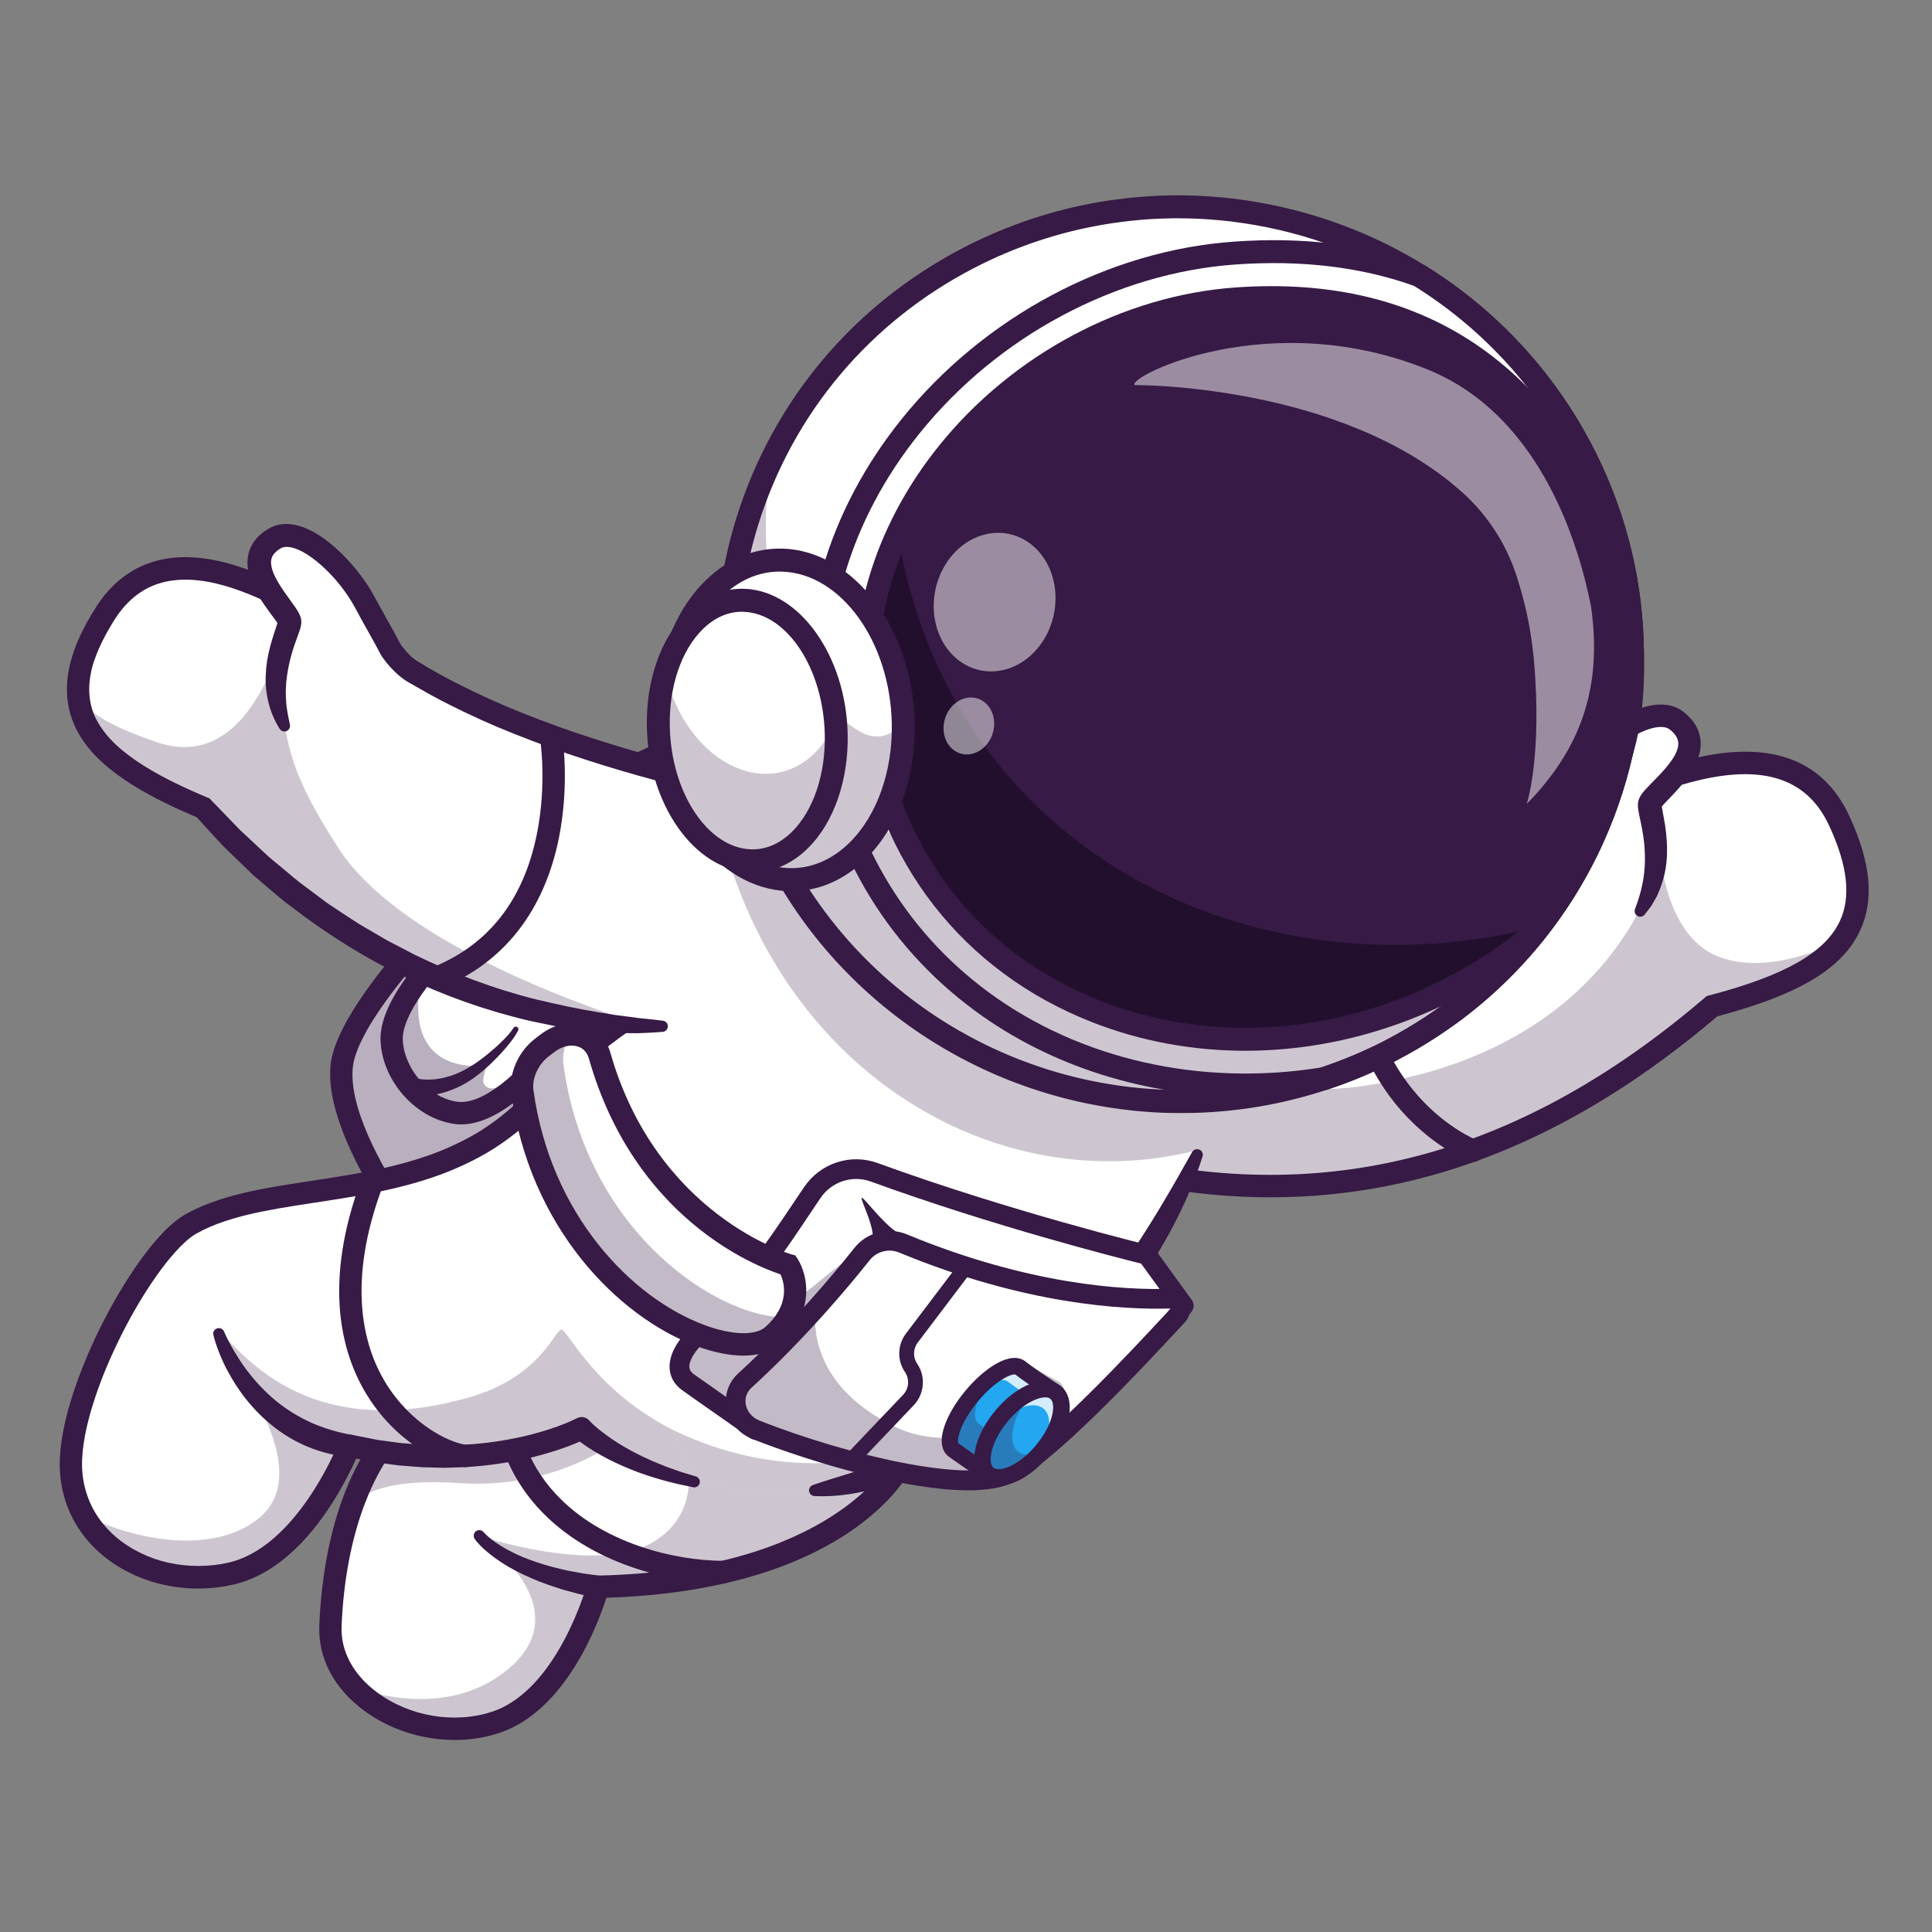 <svg xmlns="http://www.w3.org/2000/svg" xmlns:xlink="http://www.w3.org/1999/xlink" width="350" zoomAndPan="magnify" viewBox="0 0 262.5 262.5" height="350" preserveAspectRatio="xMidYMid meet" version="1.0"><rect x="0" y="0" width="262.5" height="262.5" fill="#808080" stroke="none"/><defs><filter x="0%" y="0%" width="100%" height="100%" id="e23c03726b"><feColorMatrix values="0 0 0 0 1 0 0 0 0 1 0 0 0 0 1 0 0 0 1 0" color-interpolation-filters="sRGB"/></filter><clipPath id="be872b52e6"><path d="M 43 166 L 124 166 L 124 236.41 L 43 236.41 Z M 43 166 " clip-rule="nonzero"/></clipPath><clipPath id="91525e1a59"><path d="M 8.02 148 L 96 148 L 96 216 L 8.02 216 Z M 8.02 148 " clip-rule="nonzero"/></clipPath><clipPath id="6f1911cb5b"><path d="M 97 26.41 L 223 26.41 L 223 151 L 97 151 Z M 97 26.41 " clip-rule="nonzero"/></clipPath><clipPath id="a93839678b"><path d="M 97 26.41 L 224 26.41 L 224 152 L 97 152 Z M 97 26.41 " clip-rule="nonzero"/></clipPath><mask id="025afae726"><g filter="url(#e23c03726b)"><rect x="-26.25" width="315" fill="#000000" y="-26.25" height="315" fill-opacity="0.498"/></g></mask><clipPath id="b8ecc3f733"><rect x="0" width="21" y="0" height="23"/></clipPath><mask id="725cdd24f7"><g filter="url(#e23c03726b)"><rect x="-26.25" width="315" fill="#000000" y="-26.25" height="315" fill-opacity="0.498"/></g></mask><clipPath id="239c5c2208"><rect x="0" width="11" y="0" height="11"/></clipPath></defs><path fill="#ffffff" d="M 68.352 183.023 C 68.352 183.023 65.039 179.43 60.988 174.262 C 60.195 173.246 59.375 172.176 58.547 171.055 C 58.418 170.879 58.285 170.703 58.152 170.527 C 57.758 169.988 57.359 169.438 56.965 168.891 C 51.273 160.918 45.727 151.289 46.43 144.789 C 47.594 134.176 75.625 107.387 91.293 101.859 C 95.426 100.402 101.184 102.742 106.859 106.328 C 106.895 106.355 106.938 106.383 106.973 106.398 C 111.129 109.031 115.234 112.324 118.59 115.258 C 118.887 115.512 119.18 115.77 119.461 116.023 C 120.035 116.527 120.57 117.023 121.09 117.492 C 121.488 117.863 121.875 118.215 122.234 118.551 C 124.844 120.98 126.461 122.676 126.461 122.676 L 120.816 128.539 L 117.938 131.523 L 112.602 137.07 L 110.988 138.75 Z M 68.352 183.023 " fill-opacity="1" fill-rule="nonzero"/><path fill="#371a45" d="M 120.824 128.547 L 117.953 131.535 L 78.566 172.414 L 68.352 183.023 C 68.352 183.023 68.281 182.941 68.148 182.801 C 68.113 182.758 68.07 182.715 68.027 182.66 C 67.992 182.617 67.945 182.57 67.902 182.527 C 67.867 182.492 67.84 182.457 67.805 182.422 C 67.797 182.402 67.777 182.395 67.77 182.379 C 67.707 182.316 67.648 182.234 67.578 182.156 C 67.559 182.141 67.551 182.121 67.531 182.105 C 67.48 182.043 67.418 181.973 67.355 181.902 C 67.27 181.805 67.18 181.707 67.094 181.602 C 67.031 181.52 66.961 181.449 66.891 181.371 C 66.82 181.293 66.75 181.203 66.668 181.125 C 66.574 181.016 66.477 180.902 66.379 180.789 C 66.176 180.551 65.957 180.301 65.734 180.039 C 65.531 179.809 65.32 179.559 65.109 179.305 C 64.863 179.004 64.598 178.695 64.328 178.367 C 63.332 177.168 62.195 175.781 60.996 174.254 C 60.77 173.953 60.531 173.652 60.293 173.344 C 60.125 173.129 59.957 172.91 59.789 172.688 C 59.387 172.16 58.973 171.602 58.559 171.047 C 52.367 162.719 45.672 151.883 46.449 144.781 C 47.398 136.039 66.582 116.336 82.074 106.559 C 70.035 116.66 58.961 129.477 58.25 136.062 C 57.898 139.324 59.305 143.555 61.551 147.996 C 62.512 149.887 65.164 149.965 66.273 148.156 C 66.281 148.137 66.289 148.129 66.301 148.109 C 68.344 144.809 71.062 141.434 74.773 138.035 C 82.727 130.746 95.195 121.395 112.344 121.582 C 112.742 121.59 116.414 124.723 120.824 128.547 Z M 120.824 128.547 " fill-opacity="0.349" fill-rule="nonzero"/><path fill="#371a45" d="M 68.324 185.238 L 128.578 122.691 L 127.562 121.633 C 127.316 121.379 121.453 115.273 114.07 109.559 C 103.855 101.648 96.023 98.574 90.793 100.418 C 74.438 106.195 46.141 133.457 44.922 144.633 C 43.453 158.074 66.266 183.004 67.234 184.055 Z M 124.359 122.691 L 68.395 180.789 C 63.887 175.676 46.789 155.504 47.945 144.957 C 48.438 140.461 54.93 131.656 64.477 122.516 C 74.27 113.145 84.742 105.781 91.805 103.289 C 99.953 100.41 117.164 115.441 124.359 122.691 Z M 124.359 122.691 " fill-opacity="1" fill-rule="nonzero"/><path fill="#ffffff" d="M 67.945 125.773 L 76.789 136.699 C 77.582 137.672 77.617 139.059 76.867 140.074 C 74.148 143.773 67.418 152.004 61.867 151.203 C 57.273 150.531 53.449 145.98 53.203 141.434 C 52.93 136.348 60.168 128.953 63.93 125.484 C 65.109 124.398 66.949 124.539 67.945 125.773 Z M 67.945 125.773 " fill-opacity="1" fill-rule="nonzero"/><path fill="#371a45" d="M 76.879 140.074 C 74.156 143.781 67.426 152.004 61.879 151.191 C 57.273 150.523 53.457 145.973 53.211 141.426 C 53.043 138.297 55.723 134.297 58.68 130.871 C 57.484 132.875 56.832 134.855 56.812 136.578 C 56.672 146.441 66.168 144.719 66.168 144.719 C 66.168 144.719 65.367 146.734 65.789 147.344 C 67.543 149.887 74.039 142.855 77.328 139.145 C 77.238 139.473 77.09 139.793 76.879 140.074 Z M 76.879 140.074 " fill-opacity="0.349" fill-rule="nonzero"/><path fill="#371a45" d="M 62.645 152.773 C 68.52 152.773 74.781 145.488 78.102 140.977 C 79.254 139.41 79.203 137.258 77.977 135.738 L 69.137 124.805 C 68.395 123.887 67.293 123.312 66.125 123.23 C 64.953 123.152 63.789 123.559 62.926 124.352 C 57.648 129.227 51.414 136.16 51.707 141.504 C 51.996 146.918 56.469 151.934 61.668 152.695 C 61.992 152.758 62.316 152.773 62.645 152.773 Z M 66.773 126.73 L 75.617 137.664 C 75.969 138.105 75.988 138.723 75.652 139.172 C 70.457 146.238 65.391 150.168 62.098 149.691 C 58.32 149.145 54.945 145.32 54.727 141.344 C 54.559 138.191 58.383 132.684 64.969 126.598 C 65.227 126.359 65.551 126.242 65.895 126.27 C 66.246 126.297 66.555 126.465 66.773 126.73 Z M 66.773 126.73 " fill-opacity="1" fill-rule="nonzero"/><path fill="#371a45" d="M 55.262 148.621 C 55.562 148.711 55.738 148.746 55.969 148.781 C 56.18 148.816 56.391 148.844 56.594 148.852 C 57.008 148.887 57.414 148.887 57.816 148.871 C 58.621 148.816 59.41 148.703 60.168 148.48 C 61.691 148.066 63.086 147.359 64.328 146.496 C 64.934 146.043 65.531 145.594 66.078 145.082 C 66.652 144.594 67.145 144.066 67.664 143.543 C 68.176 143.016 68.668 142.469 69.125 141.895 C 69.594 141.301 70.023 140.746 70.402 140.012 C 70.492 139.836 70.422 139.613 70.246 139.527 C 70.078 139.438 69.875 139.5 69.777 139.648 L 69.75 139.695 C 69.41 140.223 68.914 140.773 68.43 141.266 C 67.938 141.77 67.418 142.246 66.871 142.707 C 66.336 143.156 65.781 143.633 65.215 144.031 C 64.66 144.453 64.07 144.816 63.48 145.168 C 62.293 145.84 61.016 146.328 59.719 146.547 C 59.078 146.672 58.426 146.699 57.793 146.68 C 57.473 146.672 57.164 146.637 56.867 146.574 C 56.715 146.547 56.566 146.512 56.426 146.477 C 56.305 146.441 56.125 146.387 56.082 146.363 C 55.492 146.043 54.754 146.273 54.445 146.867 C 54.137 147.457 54.355 148.199 54.945 148.508 C 55.016 148.543 55.086 148.57 55.156 148.598 Z M 55.262 148.621 " fill-opacity="1" fill-rule="nonzero"/><path fill="#371a45" d="M 107.234 116.07 C 106.223 114.648 105.184 113.262 104.117 111.891 C 103.051 110.523 101.969 109.164 100.832 107.84 C 99.707 106.512 98.551 105.199 97.309 103.934 C 96.078 102.672 94.793 101.434 93.32 100.312 C 92.652 99.801 91.699 99.934 91.188 100.605 C 90.68 101.277 90.809 102.23 91.48 102.742 C 91.508 102.762 91.531 102.785 91.566 102.805 L 91.578 102.812 C 92.914 103.688 94.203 104.754 95.461 105.867 C 96.719 106.98 97.938 108.184 99.125 109.391 C 100.324 110.609 101.484 111.867 102.621 113.137 C 103.758 114.41 104.895 115.707 105.977 117.023 L 105.984 117.031 C 106.258 117.367 106.75 117.41 107.086 117.137 C 107.414 116.863 107.473 116.395 107.234 116.07 Z M 107.234 116.07 " fill-opacity="1" fill-rule="nonzero"/><path fill="#ffffff" d="M 129.203 124.574 L 137.664 136.957 L 151.836 157.676 L 152.629 158.832 C 155.766 159.547 158.855 160.086 161.914 160.477 C 188.113 163.785 211.031 155.168 232.594 136.707 C 240.855 134.535 247.062 131.879 250.164 127.746 C 253.062 123.887 253.246 118.738 249.871 111.484 C 245.258 101.578 234.988 103.105 228.082 105.145 C 224.367 106.25 215.621 108.934 210.477 111.652 C 208.203 112.855 205.773 113.949 203.227 114.93 C 183.816 122.48 157.473 124.246 142.008 124.582 C 134.23 124.77 129.203 124.574 129.203 124.574 Z M 129.203 124.574 " fill-opacity="1" fill-rule="nonzero"/><path fill="#371a45" d="M 223.047 116.539 C 223 116.645 222.977 116.883 222.965 117.207 C 223.082 116.668 223.09 116.422 223.047 116.539 Z M 223.047 116.539 " fill-opacity="0.247" fill-rule="nonzero"/><path fill="#371a45" d="M 137.676 136.957 L 151.848 157.676 L 152.637 158.832 C 155.773 159.547 158.867 160.086 161.922 160.477 C 188.125 163.785 211.039 155.168 232.602 136.707 C 240.863 134.535 247.07 131.879 250.172 127.746 C 245.188 130.121 238.68 132.082 233.289 129.898 C 227.23 127.445 225.668 118.605 225.688 115.938 C 224.816 120.219 217.875 142.457 185.887 147.449 C 166.406 150.488 144.934 140.676 137.676 136.957 Z M 137.676 136.957 " fill-opacity="0.247" fill-rule="nonzero"/><path fill="#371a45" d="M 172.648 162.676 C 194.008 162.676 214.008 154.539 233.324 138.094 C 244.492 135.109 250.305 131.621 252.727 126.438 C 254.68 122.262 254.195 117.164 251.254 110.84 C 247.414 102.602 239.48 100.191 227.66 103.688 C 222.113 105.328 214.504 107.812 209.781 110.312 C 182.215 124.891 129.793 123.074 129.262 123.055 C 128.418 123.027 127.723 123.684 127.688 124.52 C 127.652 125.359 128.312 126.066 129.148 126.102 C 131.332 126.18 182.91 127.973 211.199 113.012 C 214.715 111.16 220.859 108.879 228.523 106.621 C 238.82 103.574 245.355 105.375 248.508 112.141 C 251.043 117.59 251.527 121.844 249.977 125.156 C 247.98 129.43 242.5 132.551 232.215 135.25 L 231.879 135.34 L 231.613 135.57 C 206.988 156.633 181.273 163.77 152.973 157.355 C 152.152 157.172 151.344 157.684 151.16 158.504 C 150.973 159.328 151.484 160.141 152.305 160.324 C 159.227 161.887 166.008 162.676 172.648 162.676 Z M 172.648 162.676 " fill-opacity="1" fill-rule="nonzero"/><path fill="#371a45" d="M 200.137 157.871 C 200.746 157.871 201.324 157.5 201.555 156.891 C 201.855 156.102 201.469 155.23 200.684 154.93 C 200.621 154.902 195.953 153.039 191.848 147.918 C 186.328 141.027 184.355 131.797 185.977 120.492 C 186.098 119.664 185.516 118.887 184.688 118.773 C 183.859 118.648 183.086 119.23 182.973 120.062 C 180.777 135.332 185.367 144.746 189.594 149.965 C 194.227 155.672 199.379 157.691 199.59 157.773 C 199.777 157.836 199.961 157.871 200.137 157.871 Z M 200.137 157.871 " fill-opacity="1" fill-rule="nonzero"/><path fill="#ffffff" d="M 205.422 114.055 C 207.094 113.633 209.219 111.699 209.754 110.93 C 210.855 109.348 212.398 107.441 214.203 104.949 C 217.293 100.684 224.516 95.289 227.871 97.957 C 233.227 102.211 224.277 107.918 224.164 109.277 C 224.051 110.637 226.875 117.402 222.832 123.875 Z M 205.422 114.055 " fill-opacity="1" fill-rule="nonzero"/><path fill="#371a45" d="M 205.793 115.531 C 206.629 115.301 207.27 114.949 207.871 114.586 C 208.461 114.207 208.996 113.801 209.508 113.359 C 209.762 113.137 210.012 112.906 210.258 112.66 C 210.504 112.414 210.75 112.148 211.016 111.777 C 211.348 111.301 211.703 110.824 212.055 110.348 L 214.246 107.441 L 215.34 105.957 C 215.672 105.488 216.008 105.074 216.387 104.641 C 217.875 102.945 219.656 101.418 221.559 100.25 C 222.508 99.676 223.504 99.191 224.465 98.945 C 225.422 98.688 226.297 98.715 226.781 99.051 C 226.887 99.113 227.078 99.289 227.246 99.438 C 227.387 99.598 227.547 99.75 227.652 99.918 C 227.871 100.234 227.984 100.535 228.02 100.859 C 228.102 101.504 227.758 102.391 227.168 103.246 C 226.586 104.109 225.82 104.941 225 105.781 C 224.586 106.203 224.164 106.621 223.707 107.113 C 223.477 107.371 223.246 107.609 222.965 108.031 C 222.902 108.113 222.809 108.305 222.727 108.465 C 222.691 108.52 222.633 108.723 222.598 108.863 C 222.578 108.941 222.562 109.023 222.551 109.102 C 222.543 109.18 222.551 109.188 222.543 109.234 C 222.543 109.383 222.543 109.535 222.551 109.684 C 222.551 109.773 222.562 109.809 222.57 109.852 L 222.586 109.992 C 222.703 110.742 222.844 111.281 222.957 111.867 C 223.082 112.438 223.176 113.004 223.266 113.562 C 223.441 114.684 223.504 115.797 223.496 116.898 C 223.484 119.125 223 121.281 222.164 123.461 L 222.148 123.516 C 221.996 123.91 222.191 124.352 222.586 124.504 C 222.902 124.629 223.246 124.52 223.449 124.273 C 223.652 124.027 223.855 123.77 224.051 123.504 L 224.34 123.109 C 224.43 122.969 224.508 122.824 224.594 122.684 C 224.762 122.402 224.93 122.117 225.09 121.828 C 225.219 121.527 225.363 121.227 225.484 120.918 C 225.969 119.691 226.312 118.383 226.426 117.066 C 226.559 115.75 226.508 114.426 226.367 113.145 C 226.305 112.5 226.199 111.867 226.082 111.246 C 225.977 110.637 225.848 109.992 225.777 109.543 L 225.766 109.465 C 225.758 109.438 225.758 109.402 225.758 109.41 C 225.758 109.41 225.758 109.402 225.75 109.402 C 225.75 109.41 225.75 109.375 225.742 109.418 C 225.742 109.465 225.73 109.508 225.723 109.551 C 225.715 109.633 225.652 109.746 225.66 109.738 C 225.652 109.762 225.617 109.816 225.645 109.773 C 225.688 109.703 225.871 109.48 226.047 109.285 C 226.418 108.879 226.852 108.449 227.273 107.996 C 228.129 107.086 229 106.117 229.746 104.949 C 230.117 104.367 230.469 103.723 230.727 102.988 C 230.98 102.266 231.141 101.41 231.043 100.527 C 230.953 99.641 230.594 98.785 230.109 98.125 C 229.871 97.777 229.598 97.496 229.324 97.223 C 229.043 96.977 228.789 96.727 228.383 96.473 C 227.617 95.969 226.727 95.766 225.926 95.73 C 225.113 95.695 224.367 95.816 223.672 95.996 C 222.289 96.367 221.09 96.965 219.961 97.645 C 217.734 99.016 215.797 100.691 214.078 102.637 C 213.656 103.121 213.234 103.652 212.863 104.164 L 211.797 105.613 L 209.605 108.52 C 209.234 109.012 208.863 109.508 208.504 110.027 C 208.418 110.152 208.258 110.336 208.074 110.516 C 207.895 110.699 207.695 110.875 207.492 111.055 C 207.086 111.406 206.656 111.734 206.223 112.008 C 205.793 112.281 205.352 112.492 205.016 112.582 L 204.965 112.598 C 204.152 112.82 203.676 113.656 203.898 114.461 C 204.145 115.273 204.98 115.75 205.793 115.531 Z M 205.793 115.531 " fill-opacity="1" fill-rule="nonzero"/><path fill="#ffffff" d="M 48.191 229.266 C 52.586 233.988 60.594 236.297 67.418 233.988 C 77.195 230.695 81.246 215.602 81.246 215.602 C 114.469 214.879 122.305 199.113 122.305 199.113 L 111.879 184.258 L 100.586 168.16 C 95.691 174.234 89.77 178.086 83.773 180.84 C 73.02 185.797 62.027 187.234 56.355 191.758 C 52.613 194.723 49.898 199.023 48.043 203.996 C 46.121 209.137 45.137 215.012 44.887 220.902 C 44.766 224.098 46.051 226.969 48.191 229.266 Z M 48.191 229.266 " fill-opacity="1" fill-rule="nonzero"/><path fill="#371a45" d="M 48.051 203.996 C 51.695 201.473 56.516 201.137 62.652 201.523 C 75.742 202.355 84.215 195.512 84.215 195.512 L 83.781 180.852 C 73.027 185.805 62.035 187.242 56.363 191.766 C 52.621 194.734 49.898 199.023 48.051 203.996 Z M 48.051 203.996 " fill-opacity="0.247" fill-rule="nonzero"/><path fill="#371a45" d="M 48.191 229.266 C 52.586 233.988 60.594 236.297 67.418 233.988 C 77.195 230.695 81.246 215.602 81.246 215.602 C 114.469 214.879 122.305 199.113 122.305 199.113 L 111.879 184.258 C 106.488 189.258 93.566 201.152 93.566 201.152 C 93.566 201.152 94.043 206.699 88.281 209.773 C 80.672 213.828 65.453 208.785 65.117 208.668 C 65.508 208.941 79.934 219.082 68 227.586 C 60.355 233.027 50.852 230.219 48.191 229.266 Z M 48.191 229.266 " fill-opacity="0.247" fill-rule="nonzero"/><g clip-path="url(#be872b52e6)"><path fill="#371a45" d="M 61.781 236.41 C 63.879 236.41 65.957 236.094 67.902 235.43 C 76.84 232.418 81.211 220.762 82.391 217.086 C 115.215 216.035 123.336 200.457 123.672 199.785 C 124.039 199.035 123.742 198.117 122.992 197.746 C 122.242 197.375 121.336 197.676 120.957 198.426 C 120.852 198.637 112.891 213.387 81.219 214.074 C 80.539 214.094 79.961 214.551 79.785 215.195 C 79.75 215.336 75.82 229.547 66.934 232.543 C 61.797 234.273 55.598 233.23 51.152 229.883 C 47.961 227.48 46.27 224.309 46.41 220.953 C 46.934 208.238 50.902 198.027 57.297 192.941 C 60.32 190.539 65.117 189.012 70.684 187.242 C 80.539 184.109 92.809 180.215 101.766 169.105 C 102.297 168.449 102.191 167.496 101.539 166.965 C 100.887 166.438 99.934 166.543 99.406 167.195 C 91.023 177.602 79.238 181.344 69.77 184.348 C 63.922 186.203 58.875 187.809 55.414 190.555 C 45.707 198.266 43.707 212.828 43.383 220.832 C 43.207 225.219 45.312 229.301 49.328 232.32 C 52.875 234.996 57.367 236.41 61.781 236.41 Z M 61.781 236.41 " fill-opacity="1" fill-rule="nonzero"/></g><path fill="#371a45" d="M 98.375 215.109 C 99.211 215.109 99.891 214.43 99.891 213.59 C 99.891 212.75 99.211 212.07 98.375 212.07 C 91.707 212.07 81.711 209.695 75.504 202.98 C 71.441 198.602 69.637 193.039 70.121 186.441 C 70.184 185.602 69.559 184.867 68.723 184.805 C 67.883 184.746 67.152 185.371 67.094 186.211 C 66.535 193.684 68.617 200.023 73.273 205.047 C 80.152 212.477 91.094 215.109 98.375 215.109 Z M 98.375 215.109 " fill-opacity="1" fill-rule="nonzero"/><path fill="#371a45" d="M 64.504 209.109 C 64.66 209.332 64.777 209.465 64.918 209.625 C 65.047 209.773 65.191 209.922 65.332 210.066 C 65.613 210.348 65.902 210.613 66.211 210.867 C 66.512 211.125 66.828 211.355 67.137 211.602 C 67.453 211.824 67.77 212.051 68.098 212.266 C 69.398 213.121 70.781 213.82 72.199 214.43 C 73.609 215.055 75.07 215.539 76.543 216 L 78.762 216.602 L 81 217.105 C 81.816 217.289 82.629 216.77 82.812 215.945 C 83 215.125 82.48 214.312 81.66 214.129 C 81.617 214.117 81.582 214.109 81.535 214.102 L 81.473 214.094 L 79.324 213.801 L 77.195 213.414 C 75.785 213.094 74.375 212.758 73.02 212.289 C 71.652 211.84 70.316 211.301 69.066 210.621 C 68.746 210.453 68.449 210.27 68.141 210.09 C 67.848 209.898 67.543 209.711 67.258 209.508 C 66.969 209.305 66.695 209.094 66.43 208.871 C 66.309 208.758 66.176 208.645 66.051 208.527 C 65.938 208.422 65.805 208.281 65.734 208.203 L 65.684 208.148 C 65.402 207.84 64.926 207.812 64.617 208.086 C 64.328 208.359 64.281 208.801 64.504 209.109 Z M 64.504 209.109 " fill-opacity="1" fill-rule="nonzero"/><path fill="#ffffff" d="M 78.023 193.41 C 111.164 217.105 145.582 192.305 160.996 160.492 C 161.684 159.07 162.336 157.633 162.941 156.184 C 165.41 150.355 167.223 144.367 168.273 138.441 L 141.656 125.625 L 122.844 116.562 L 116.688 113.598 C 111.914 118.887 107.262 122.957 102.805 126.348 C 95.902 131.605 89.453 135.27 83.695 139.445 C 77.738 143.758 72.516 148.598 68.297 156.281 C 60.742 170.066 65.355 184.355 78.023 193.41 Z M 78.023 193.41 " fill-opacity="1" fill-rule="nonzero"/><path fill="#371a45" d="M 78.023 193.41 C 99.758 208.953 122.043 203.625 139.145 189.16 C 122.852 200.465 102.824 203.398 83.234 189.398 C 70.57 180.348 65.957 166.055 73.512 152.277 C 76.664 146.539 80.363 142.398 84.523 138.855 C 84.238 139.051 83.969 139.254 83.684 139.457 C 77.73 143.766 72.508 148.605 68.289 156.289 C 60.742 170.066 65.355 184.355 78.023 193.41 Z M 78.023 193.41 " fill-opacity="0.247" fill-rule="nonzero"/><path fill="#371a45" d="M 78.023 194.938 C 78.496 194.938 78.965 194.715 79.254 194.301 C 79.738 193.621 79.582 192.668 78.902 192.18 C 66.246 183.137 62.695 169.668 69.629 157.039 C 75.387 146.539 83.184 141.453 92.191 135.562 C 99.91 130.52 108.652 124.805 117.812 114.648 C 118.379 114.02 118.324 113.059 117.707 112.5 C 117.082 111.938 116.133 111.988 115.566 112.605 C 106.672 122.473 98.102 128.07 90.539 133.016 C 81.184 139.129 73.098 144.41 66.969 155.582 C 59.352 169.465 63.34 184.805 77.141 194.672 C 77.406 194.84 77.715 194.938 78.023 194.938 Z M 78.023 194.938 " fill-opacity="1" fill-rule="nonzero"/><path fill="#371a45" d="M 161.973 156.527 C 159.043 161.773 156.066 166.906 152.656 171.77 C 150.949 174.199 149.125 176.531 147.195 178.773 C 145.266 181.016 143.23 183.164 141.074 185.176 C 138.906 187.184 136.68 189.105 134.309 190.84 C 131.941 192.578 129.465 194.16 126.902 195.57 C 125.609 196.262 124.305 196.922 122.965 197.508 C 122.305 197.816 121.617 198.082 120.934 198.355 C 120.262 198.629 119.594 198.859 118.898 199.086 C 117.504 199.539 116.105 199.98 114.703 200.41 C 113.297 200.844 111.887 201.27 110.461 201.762 L 110.441 201.773 C 110.035 201.914 109.824 202.348 109.965 202.754 C 110.07 203.062 110.355 203.254 110.664 203.273 C 116.906 203.566 122.922 201.199 128.426 198.441 C 131.184 197.031 133.809 195.367 136.309 193.559 C 138.812 191.746 141.18 189.762 143.41 187.633 C 147.883 183.395 151.801 178.617 155.227 173.527 C 158.652 168.449 161.523 162.965 163.391 157.137 C 163.523 156.73 163.305 156.305 162.898 156.176 C 162.52 156.059 162.152 156.219 161.973 156.527 Z M 161.973 156.527 " fill-opacity="1" fill-rule="nonzero"/><path fill="#ffffff" d="M 11.312 205.809 C 14.848 212.344 23.301 215.648 31.332 213.836 C 41.707 211.496 47.469 196.445 47.469 196.445 C 66.512 200.793 78.98 194.09 78.98 194.09 C 78.98 194.09 83.535 198.812 94.344 201.34 L 91.293 194.211 L 72.34 149.852 C 58.637 164.246 37.57 159.707 25.883 166.34 C 20.043 169.641 10.168 187.473 9.641 198.117 C 9.484 201.004 10.117 203.59 11.312 205.809 Z M 11.312 205.809 " fill-opacity="1" fill-rule="nonzero"/><path fill="#371a45" d="M 11.312 205.809 C 14.848 212.344 23.301 215.648 31.332 213.836 C 41.707 211.496 47.469 196.445 47.469 196.445 C 66.512 200.793 78.98 194.09 78.98 194.09 C 78.98 194.09 83.535 198.812 94.344 201.34 L 91.293 194.211 C 80.672 188.789 77.148 180.656 76.262 180.656 C 75.379 180.656 73.512 187.074 63.691 189.875 C 39.488 196.766 31.324 180.973 29.715 181.168 C 28.102 181.363 44.438 199.098 34.98 206.434 C 28.684 211.32 18.156 209.227 11.312 205.809 Z M 11.312 205.809 " fill-opacity="0.247" fill-rule="nonzero"/><g clip-path="url(#91525e1a59)"><path fill="#371a45" d="M 71.242 148.801 C 69.285 150.84 67.059 152.598 64.625 154.047 C 62.176 155.457 59.555 156.605 56.812 157.453 C 51.336 159.203 45.504 159.926 39.629 160.855 C 38.16 161.086 36.68 161.332 35.199 161.633 C 33.719 161.922 32.23 162.27 30.754 162.711 C 29.273 163.152 27.801 163.68 26.375 164.371 L 25.316 164.926 C 25.152 165.004 24.949 165.137 24.762 165.254 C 24.57 165.367 24.395 165.492 24.227 165.625 C 23.531 166.129 22.941 166.684 22.375 167.238 C 20.164 169.52 18.43 172.027 16.82 174.605 C 15.227 177.195 13.816 179.871 12.555 182.633 C 11.305 185.391 10.215 188.234 9.367 191.184 C 8.953 192.656 8.602 194.168 8.371 195.723 C 8.32 196.109 8.277 196.508 8.223 196.898 L 8.137 198.09 C 8.125 198.496 8.109 198.902 8.117 199.309 C 8.145 199.715 8.145 200.121 8.188 200.527 C 8.348 202.152 8.75 203.77 9.395 205.277 C 10.039 206.797 10.945 208.191 12.012 209.422 C 14.152 211.902 16.988 213.641 20 214.691 C 23.027 215.727 26.262 216.055 29.422 215.691 C 29.82 215.637 30.207 215.574 30.602 215.523 C 30.988 215.445 31.379 215.371 31.773 215.285 C 32.574 215.082 33.367 214.844 34.125 214.516 C 35.641 213.879 37.023 213.031 38.281 212.051 C 40.801 210.09 42.809 207.672 44.543 205.129 C 45.406 203.848 46.191 202.531 46.914 201.18 C 47.273 200.508 47.617 199.82 47.953 199.133 C 48.289 198.434 48.586 197.754 48.895 196.984 L 47.145 197.922 L 49.168 198.32 L 50.18 198.523 C 50.516 198.594 50.859 198.656 51.195 198.699 L 53.238 198.98 C 53.582 199.027 53.914 199.078 54.258 199.113 L 55.289 199.191 L 57.352 199.352 L 59.41 199.406 L 60.441 199.434 L 61.473 199.395 C 62.16 199.371 62.848 199.359 63.543 199.316 C 66.301 199.141 69.039 198.75 71.734 198.133 L 72.746 197.895 L 73.75 197.621 C 74.418 197.445 75.082 197.223 75.75 197.02 C 76.41 196.801 77.07 196.57 77.723 196.305 C 78.047 196.172 78.375 196.051 78.699 195.898 C 79.035 195.758 79.336 195.617 79.715 195.422 L 77.906 195.141 C 78.109 195.324 78.242 195.441 78.402 195.57 C 78.559 195.703 78.707 195.812 78.867 195.934 C 79.176 196.164 79.492 196.395 79.809 196.598 C 80.445 197.02 81.086 197.41 81.738 197.77 C 83.051 198.496 84.398 199.113 85.762 199.672 C 87.129 200.219 88.527 200.676 89.93 201.074 C 90.625 201.285 91.34 201.438 92.043 201.621 L 94.176 202.074 C 94.59 202.16 94.984 201.895 95.074 201.488 C 95.152 201.102 94.922 200.723 94.555 200.605 L 94.52 200.598 L 92.5 199.98 C 91.84 199.742 91.172 199.527 90.52 199.273 C 89.207 198.77 87.93 198.215 86.688 197.594 C 85.457 196.969 84.25 196.277 83.121 195.512 C 82.559 195.121 82.004 194.723 81.484 194.301 C 81.219 194.098 80.973 193.875 80.727 193.656 C 80.609 193.551 80.48 193.434 80.375 193.328 C 80.27 193.223 80.137 193.09 80.082 193.027 C 79.66 192.523 78.965 192.402 78.402 192.684 L 78.27 192.746 C 78.047 192.859 77.738 193.004 77.457 193.125 C 77.176 193.258 76.875 193.375 76.586 193.488 C 75.996 193.727 75.387 193.938 74.781 194.141 C 74.164 194.336 73.555 194.539 72.93 194.699 L 71.996 194.953 L 71.055 195.176 C 68.527 195.75 65.945 196.121 63.348 196.277 C 62.695 196.324 62.047 196.324 61.402 196.348 L 60.426 196.375 L 59.445 196.348 L 57.492 196.305 L 55.547 196.156 L 54.566 196.074 C 54.242 196.039 53.926 195.988 53.598 195.953 L 51.66 195.688 C 51.336 195.652 51.02 195.59 50.691 195.52 L 49.73 195.324 L 47.812 194.945 L 47.777 194.938 C 47.039 194.797 46.324 195.203 46.059 195.883 C 45.812 196.492 45.512 197.172 45.215 197.816 C 44.906 198.461 44.59 199.105 44.246 199.73 C 43.566 200.996 42.828 202.223 42.035 203.406 C 40.434 205.754 38.59 207.945 36.426 209.633 C 35.34 210.473 34.18 211.18 32.965 211.691 C 32.355 211.953 31.73 212.141 31.098 212.301 C 30.77 212.379 30.426 212.434 30.09 212.504 L 29.078 212.645 C 26.359 212.953 23.566 212.672 20.984 211.789 C 18.422 210.887 16.043 209.41 14.301 207.391 C 12.531 205.383 11.457 202.859 11.207 200.199 C 11.078 198.875 11.164 197.523 11.367 196.129 C 11.57 194.742 11.887 193.355 12.281 191.969 C 13.066 189.215 14.105 186.492 15.312 183.852 C 16.52 181.211 17.875 178.633 19.398 176.168 C 20.922 173.723 22.598 171.328 24.527 169.352 C 25.012 168.875 25.504 168.406 26.016 168.043 C 26.137 167.945 26.27 167.859 26.395 167.789 C 26.523 167.707 26.629 167.629 26.789 167.551 L 27.695 167.074 C 28.938 166.473 30.258 165.996 31.617 165.59 C 32.973 165.184 34.371 164.855 35.801 164.574 C 37.219 164.289 38.66 164.043 40.113 163.812 C 45.918 162.895 51.906 162.16 57.738 160.309 C 60.652 159.406 63.5 158.172 66.176 156.625 C 68.836 155.043 71.301 153.102 73.449 150.855 C 74.031 150.246 74.016 149.285 73.406 148.703 C 72.789 148.164 71.82 148.191 71.242 148.801 Z M 71.242 148.801 " fill-opacity="1" fill-rule="nonzero"/></g><path fill="#371a45" d="M 28.992 181.387 C 29.266 182.477 29.633 183.453 30.047 184.445 C 30.461 185.434 30.965 186.379 31.512 187.305 C 32.602 189.16 33.941 190.883 35.516 192.402 C 36.309 193.152 37.156 193.867 38.055 194.504 C 38.961 195.129 39.914 195.703 40.918 196.172 C 42.914 197.125 45.082 197.719 47.258 197.957 C 48.094 198.047 48.844 197.445 48.93 196.605 C 49.02 195.812 48.48 195.094 47.715 194.953 L 47.68 194.945 C 45.805 194.582 43.98 194.055 42.254 193.285 C 41.391 192.895 40.562 192.445 39.746 191.949 C 38.941 191.438 38.16 190.891 37.418 190.273 C 35.941 189.047 34.609 187.605 33.43 186.035 C 32.84 185.246 32.312 184.41 31.801 183.562 C 31.297 182.723 30.832 181.805 30.453 180.945 L 30.434 180.902 C 30.27 180.516 29.82 180.348 29.43 180.516 C 29.07 180.664 28.902 181.035 28.992 181.387 Z M 28.992 181.387 " fill-opacity="1" fill-rule="nonzero"/><path fill="#ffffff" d="M 10.707 95.121 C 11.562 101.391 17.965 105.719 27.617 109.754 C 45.348 129.766 66.695 137.414 83.094 139.059 C 84.664 139.219 86.195 139.324 87.668 139.375 C 88.477 139.41 89.27 139.422 90.055 139.422 L 104.797 128.867 L 123.812 115.258 L 128.488 111.91 C 128.488 111.91 114.141 110.469 96.906 106.426 C 81.59 102.832 64 97.18 52.172 88.656 C 47.594 85.352 39.57 81.609 36.133 80.055 C 29.773 77.164 20.121 74.32 14.379 83.223 C 11.367 87.906 10.25 91.781 10.707 95.121 Z M 10.707 95.121 " fill-opacity="1" fill-rule="nonzero"/><path fill="#371a45" d="M 10.707 95.121 C 11.562 101.391 17.965 105.719 27.617 109.754 C 47.047 131.684 70.828 138.777 87.668 139.375 C 77.645 136.195 53.934 127.602 45.98 115.23 C 39.312 104.863 37.641 99.641 38.555 87.152 C 38.855 83.012 35.234 105.531 21.398 100.871 C 16.395 99.176 12.883 97.469 10.707 95.121 Z M 10.707 95.121 " fill-opacity="0.247" fill-rule="nonzero"/><path fill="#371a45" d="M 128.637 110.398 C 125.398 110.055 122.121 109.594 118.863 109.102 C 115.602 108.605 112.352 108.051 109.113 107.441 C 102.641 106.223 96.199 104.793 89.852 103.078 C 86.672 102.23 83.52 101.285 80.398 100.277 C 77.273 99.27 74.191 98.148 71.145 96.941 C 68.098 95.738 65.117 94.387 62.211 92.914 C 60.75 92.188 59.34 91.375 57.922 90.582 L 55.855 89.301 C 55.156 88.887 54.516 88.398 53.836 87.949 L 52.824 87.25 C 52.473 87.004 52.109 86.746 51.75 86.527 C 51.035 86.051 50.305 85.609 49.574 85.176 C 48.113 84.309 46.641 83.508 45.152 82.73 C 42.168 81.176 39.18 79.754 36.098 78.375 C 32.973 77.023 29.617 75.902 26.004 75.719 C 24.207 75.637 22.34 75.812 20.562 76.406 C 18.773 76.973 17.129 77.969 15.754 79.223 C 15.086 79.859 14.441 80.531 13.902 81.262 C 13.613 81.617 13.383 82.004 13.121 82.375 L 12.434 83.48 C 11.543 84.965 10.742 86.535 10.133 88.215 C 9.527 89.891 9.094 91.703 9.094 93.594 C 9.078 94.527 9.199 95.484 9.402 96.418 C 9.613 97.355 9.969 98.246 10.371 99.094 C 11.234 100.773 12.414 102.223 13.727 103.43 C 15.039 104.648 16.457 105.676 17.922 106.602 C 20.852 108.43 23.926 109.859 27.027 111.168 L 26.48 110.77 L 29.535 114.109 L 30.305 114.938 C 30.566 115.203 30.84 115.461 31.113 115.727 L 34.371 118.867 L 36.09 120.344 C 37.242 121.316 38.371 122.332 39.605 123.207 C 44.387 126.887 49.531 130.148 55 132.727 C 60.449 135.332 66.184 137.355 72.066 138.723 L 74.289 139.184 C 75.027 139.332 75.766 139.492 76.516 139.598 C 78.012 139.801 79.5 140.055 81.008 140.152 L 83.262 140.328 L 85.527 140.375 L 86.652 140.383 C 87.031 140.375 87.41 140.355 87.781 140.34 C 88.527 140.305 89.285 140.258 90.035 140.199 C 90.457 140.172 90.766 139.801 90.738 139.387 C 90.715 139.016 90.43 138.73 90.078 138.688 L 90.043 138.68 C 89.312 138.59 88.582 138.5 87.852 138.43 L 86.758 138.324 L 85.668 138.176 L 83.492 137.891 L 81.332 137.539 C 78.453 137.078 75.609 136.445 72.781 135.773 C 67.137 134.359 61.668 132.301 56.434 129.766 L 52.57 127.754 L 48.801 125.555 C 47.574 124.777 46.367 123.957 45.152 123.16 C 44.535 122.773 43.965 122.32 43.383 121.891 L 41.629 120.582 C 40.441 119.742 39.355 118.762 38.23 117.836 L 36.547 116.441 L 34.945 114.949 L 33.344 113.453 C 33.078 113.207 32.805 112.961 32.539 112.703 L 31.781 111.91 L 28.734 108.758 L 28.461 108.473 L 28.18 108.359 C 25.176 107.098 22.219 105.719 19.523 104.031 C 18.184 103.184 16.906 102.258 15.789 101.215 C 14.672 100.172 13.738 98.996 13.074 97.727 C 11.754 95.172 11.887 92.137 12.98 89.266 C 13.508 87.824 14.223 86.422 15.031 85.062 L 15.656 84.047 C 15.875 83.746 16.07 83.41 16.309 83.129 C 16.75 82.52 17.27 81.988 17.797 81.484 C 18.879 80.504 20.121 79.754 21.496 79.312 C 22.871 78.852 24.359 78.711 25.863 78.773 C 28.895 78.914 31.949 79.902 34.883 81.176 C 37.859 82.508 40.848 83.93 43.742 85.441 C 45.195 86.199 46.633 86.977 48.023 87.809 C 48.719 88.223 49.406 88.648 50.074 89.078 C 50.418 89.293 50.738 89.52 51.062 89.75 L 52.102 90.457 C 52.805 90.926 53.492 91.438 54.215 91.871 L 56.375 93.203 C 57.844 94.035 59.305 94.875 60.82 95.625 C 63.824 97.152 66.891 98.539 70.008 99.766 C 73.125 101.004 76.27 102.152 79.449 103.176 C 82.629 104.207 85.824 105.16 89.051 106.02 C 95.488 107.758 102.004 109.199 108.547 110.434 C 111.824 111.055 115.102 111.609 118.395 112.113 C 121.688 112.617 124.973 113.066 128.32 113.43 C 129.156 113.516 129.906 112.918 129.996 112.078 C 130.082 111.238 129.484 110.488 128.648 110.398 Z M 128.637 110.398 " fill-opacity="1" fill-rule="nonzero"/><path fill="#371a45" d="M 96.977 108.078 C 97.898 113.844 99.617 119.566 102.191 125.078 C 102.391 125.512 102.602 125.941 102.816 126.367 C 103.371 127.488 103.949 128.594 104.566 129.66 C 114.281 146.68 130.777 156.766 148.016 157.711 C 149.035 157.762 150.066 157.789 151.09 157.781 C 151.133 157.781 151.168 157.781 151.211 157.781 C 153.996 157.754 156.785 157.48 159.562 156.961 C 160.699 156.746 161.824 156.492 162.953 156.191 C 165.418 150.363 167.234 144.375 168.281 138.449 L 141.664 125.633 L 122.852 116.574 L 127.352 113.359 C 127.344 113.348 113.551 111.973 96.977 108.078 Z M 96.977 108.078 " fill-opacity="0.247" fill-rule="nonzero"/><path fill="#ffffff" d="M 216.484 113.695 C 212.328 122.969 205.801 131.25 197.223 137.582 C 195.469 138.871 193.637 140.082 191.727 141.195 C 190.793 141.742 189.84 142.266 188.863 142.777 C 185.922 144.297 182.91 145.551 179.863 146.555 C 177.23 147.43 174.57 148.109 171.891 148.613 C 168.66 149.223 165.41 149.559 162.176 149.648 C 160.996 149.676 159.816 149.676 158.645 149.637 C 137.137 148.977 116.57 137.168 105.863 116.961 C 90.07 87.199 101.652 50.492 131.703 34.984 C 137.488 32 143.551 30.012 149.672 28.98 C 150.383 28.855 151.105 28.742 151.828 28.652 C 153.758 28.398 155.688 28.219 157.613 28.148 C 162.07 27.973 166.512 28.281 170.852 29.051 C 175.195 29.809 179.449 31.039 183.516 32.688 C 184.812 33.211 186.09 33.785 187.348 34.395 C 189.234 35.312 191.082 36.328 192.879 37.449 C 201.828 42.988 209.465 50.883 214.723 60.801 C 223.785 77.926 223.812 97.336 216.484 113.695 Z M 216.484 113.695 " fill-opacity="1" fill-rule="nonzero"/><path fill="#371a45" d="M 160.555 149.824 C 161.102 149.824 161.641 149.816 162.176 149.805 C 165.461 149.719 168.738 149.363 171.918 148.766 C 174.641 148.25 177.324 147.562 179.906 146.707 C 182.988 145.691 186.027 144.418 188.934 142.918 C 190 142.359 190.941 141.84 191.805 141.336 C 193.68 140.242 195.539 139.023 197.309 137.715 C 205.695 131.535 212.371 123.25 216.625 113.766 C 224.297 96.648 223.645 77.324 214.844 60.73 C 209.754 51.129 202.188 43.039 192.949 37.316 C 191.199 36.23 189.34 35.199 187.41 34.254 C 186.176 33.652 184.883 33.07 183.57 32.539 C 179.484 30.879 175.211 29.652 170.871 28.891 C 166.484 28.113 162.027 27.812 157.598 27.992 C 155.676 28.07 153.723 28.238 151.801 28.496 C 151.035 28.59 150.32 28.699 149.645 28.82 C 143.41 29.879 137.348 31.902 131.633 34.844 C 117.004 42.395 106.258 55.148 101.398 70.746 C 96.57 86.219 98.102 102.664 105.73 117.031 C 116.078 136.559 136.363 149.109 158.652 149.789 C 159.27 149.816 159.914 149.824 160.555 149.824 Z M 216.344 113.633 C 212.113 123.074 205.465 131.305 197.133 137.461 C 195.371 138.758 193.523 139.977 191.656 141.062 C 190.793 141.566 189.859 142.086 188.801 142.637 C 185.914 144.129 182.883 145.398 179.816 146.406 C 177.254 147.254 174.578 147.953 171.863 148.453 C 168.703 149.055 165.438 149.398 162.176 149.488 C 161.004 149.516 159.816 149.516 158.652 149.48 C 136.477 148.801 116.301 136.312 106.004 116.883 C 98.422 102.582 96.887 86.227 101.695 70.832 C 106.539 55.316 117.223 42.633 131.781 35.117 C 137.465 32.195 143.488 30.172 149.695 29.121 C 150.375 28.996 151.078 28.891 151.848 28.793 C 153.766 28.539 155.703 28.371 157.613 28.293 C 162.02 28.113 166.457 28.422 170.816 29.191 C 175.141 29.953 179.387 31.172 183.457 32.82 C 184.758 33.352 186.055 33.926 187.277 34.527 C 189.199 35.461 191.047 36.488 192.793 37.574 C 201.988 43.262 209.516 51.316 214.582 60.863 C 223.328 77.379 223.969 96.605 216.344 113.633 Z M 216.344 113.633 " fill-opacity="1" fill-rule="nonzero"/><path fill="#371a45" d="M 105.852 116.961 C 116.562 137.168 137.129 148.984 158.645 149.637 C 159.816 149.676 160.996 149.676 162.176 149.648 C 165.418 149.559 168.668 149.215 171.891 148.613 C 174.57 148.109 177.23 147.43 179.863 146.555 C 182.918 145.551 185.922 144.297 188.871 142.777 C 189.84 142.266 190.801 141.742 191.734 141.195 C 193.645 140.074 195.477 138.863 197.23 137.574 C 205.809 131.242 212.336 122.965 216.492 113.684 C 218.773 108.59 220.352 103.191 221.152 97.664 C 216.977 106.426 210.66 114.242 202.48 120.281 C 200.727 121.57 198.902 122.781 196.984 123.902 C 196.059 124.449 195.098 124.973 194.121 125.484 C 191.18 127.004 188.168 128.258 185.121 129.266 C 182.488 130.137 179.828 130.816 177.148 131.32 C 173.918 131.93 170.668 132.266 167.434 132.355 C 166.254 132.383 165.074 132.383 163.902 132.348 C 142.395 131.691 121.832 119.875 111.113 99.668 C 104.859 87.879 102.902 75 104.684 62.789 C 96.754 79.41 96.535 99.395 105.852 116.961 Z M 105.852 116.961 " fill-opacity="0.247" fill-rule="nonzero"/><g clip-path="url(#6f1911cb5b)"><path fill="#371a45" d="M 160.555 150.875 C 161.109 150.875 161.656 150.867 162.203 150.855 C 165.543 150.77 168.879 150.406 172.113 149.797 C 174.879 149.277 177.617 148.57 180.242 147.703 C 183.375 146.672 186.461 145.383 189.418 143.855 C 190.5 143.289 191.461 142.758 192.332 142.246 C 194.246 141.133 196.129 139.887 197.934 138.562 C 206.461 132.277 213.262 123.852 217.586 114.195 C 225.387 96.789 224.727 77.121 215.77 60.234 C 210.59 50.477 202.895 42.234 193.496 36.426 C 191.719 35.32 189.824 34.27 187.859 33.316 C 186.602 32.699 185.289 32.113 183.949 31.578 C 179.801 29.891 175.449 28.645 171.039 27.867 C 166.582 27.082 162.043 26.773 157.543 26.949 C 155.59 27.027 153.605 27.195 151.645 27.461 C 150.859 27.559 150.137 27.672 149.434 27.797 C 143.102 28.863 136.934 30.934 131.129 33.918 C 116.246 41.602 105.324 54.566 100.367 70.438 C 95.453 86.184 97.02 102.91 104.777 117.535 C 115.305 137.391 135.93 150.16 158.594 150.855 C 159.254 150.867 159.906 150.875 160.555 150.875 Z M 215.383 113.199 C 211.227 122.473 204.699 130.562 196.508 136.613 C 194.773 137.891 192.961 139.086 191.117 140.152 C 190.273 140.648 189.355 141.16 188.309 141.707 C 185.473 143.172 182.496 144.418 179.484 145.406 C 176.957 146.246 174.332 146.926 171.672 147.422 C 168.562 148.004 165.355 148.348 162.141 148.438 C 160.988 148.465 159.824 148.465 158.672 148.43 C 136.875 147.758 117.039 135.48 106.918 116.395 C 99.469 102.344 97.961 86.281 102.684 71.16 C 107.438 55.918 117.938 43.445 132.25 36.07 C 137.832 33.191 143.762 31.215 149.863 30.18 C 150.535 30.059 151.219 29.961 151.969 29.863 C 153.863 29.605 155.766 29.438 157.648 29.367 C 161.973 29.199 166.344 29.492 170.633 30.25 C 174.879 30.992 179.062 32.203 183.051 33.82 C 184.336 34.34 185.605 34.906 186.812 35.496 C 188.695 36.418 190.52 37.422 192.227 38.492 C 201.266 44.082 208.672 51.996 213.641 61.383 C 222.242 77.582 222.879 96.473 215.383 113.199 Z M 215.383 113.199 " fill-opacity="1" fill-rule="nonzero"/></g><g clip-path="url(#a93839678b)"><path fill="#371a45" d="M 160.555 151.227 C 161.109 151.227 161.668 151.219 162.211 151.211 C 165.578 151.121 168.922 150.762 172.184 150.152 C 174.965 149.629 177.715 148.914 180.355 148.039 C 183.5 147.008 186.609 145.699 189.586 144.164 C 190.68 143.59 191.637 143.059 192.52 142.547 C 194.438 141.426 196.332 140.18 198.148 138.848 C 206.727 132.523 213.559 124.043 217.91 114.34 C 225.758 96.824 225.098 77.051 216.086 60.066 C 210.883 50.254 203.141 41.973 193.691 36.125 C 191.902 35.012 190 33.961 188.027 33 C 186.758 32.379 185.438 31.789 184.098 31.25 C 179.926 29.555 175.555 28.301 171.117 27.516 C 166.633 26.719 162.07 26.41 157.555 26.586 C 155.59 26.664 153.59 26.844 151.625 27.109 C 150.844 27.203 150.109 27.32 149.406 27.441 C 143.039 28.52 136.848 30.598 131.008 33.598 C 116.035 41.328 105.051 54.371 100.066 70.328 C 95.125 86.164 96.703 102.988 104.496 117.703 C 115.082 137.672 135.816 150.512 158.609 151.211 C 159.242 151.219 159.906 151.227 160.555 151.227 Z M 215.066 113.047 C 210.934 122.27 204.445 130.316 196.297 136.32 C 194.57 137.594 192.773 138.777 190.941 139.844 C 190.098 140.34 189.188 140.844 188.148 141.391 C 185.332 142.848 182.371 144.082 179.379 145.074 C 176.867 145.902 174.254 146.582 171.609 147.078 C 168.52 147.66 165.328 148.004 162.141 148.086 C 160.996 148.109 159.836 148.109 158.699 148.074 C 137.023 147.414 117.305 135.207 107.246 116.227 C 99.84 102.266 98.34 86.289 103.035 71.258 C 107.766 56.102 118.203 43.711 132.426 36.371 C 137.973 33.512 143.867 31.543 149.934 30.516 C 150.605 30.395 151.281 30.297 152.031 30.199 C 153.914 29.941 155.809 29.773 157.676 29.703 C 161.973 29.535 166.316 29.828 170.578 30.586 C 174.809 31.328 178.957 32.52 182.926 34.137 C 184.203 34.66 185.465 35.215 186.66 35.809 C 188.539 36.727 190.352 37.723 192.051 38.781 C 201.035 44.348 208.398 52.215 213.34 61.543 C 221.883 77.652 222.508 96.426 215.066 113.047 Z M 215.066 113.047 " fill-opacity="1" fill-rule="nonzero"/></g><path fill="#371a45" d="M 208.32 126.984 C 174.43 154.512 124.156 140.543 118.113 97.922 C 114 68.926 139.531 42.652 167.945 40.621 C 188.625 39.145 209.5 46.645 220.695 77.75 C 220.695 77.75 223.504 92.27 220.281 102.328 C 217.055 112.387 212.203 121.617 212.203 121.617 Z M 208.32 126.984 " fill-opacity="1" fill-rule="nonzero"/><path fill="#220f2d" d="M 118.113 97.922 C 124.156 140.543 174.43 154.512 208.32 126.984 L 209.102 125.898 C 170.164 135.871 128.91 115.477 121.988 72.492 C 118.395 80.285 116.844 88.973 118.113 97.922 Z M 118.113 97.922 " fill-opacity="1" fill-rule="nonzero"/><path fill="#371a45" d="M 169.23 148.984 C 172.844 148.984 176.48 148.695 180.117 148.102 L 180.355 148.047 C 183.508 147.016 186.617 145.707 189.586 144.172 C 190.68 143.598 191.637 143.066 192.52 142.555 C 194.438 141.434 196.332 140.188 198.148 138.855 C 206.727 132.531 213.559 124.055 217.91 114.348 C 225.758 96.832 225.098 77.059 216.086 60.078 C 210.883 50.266 203.141 41.98 193.691 36.133 L 193.559 36.047 L 193.406 35.992 C 185.781 33.219 177.105 32.152 167.621 32.832 C 150.543 34.051 133.684 43.059 122.527 56.914 C 112.477 69.395 108.09 84.348 110.168 99.023 C 112.434 114.992 120.141 128.238 132.461 137.328 C 142.773 144.922 155.766 148.984 169.23 148.984 Z M 179.492 145.039 C 163.156 147.668 146.695 143.934 134.301 134.801 C 122.676 126.227 115.391 113.703 113.25 98.574 C 111.297 84.77 115.445 70.664 124.949 58.867 C 135.57 45.672 151.609 37.098 167.84 35.938 C 176.824 35.293 185.016 36.285 192.191 38.863 C 201.113 44.418 208.426 52.25 213.34 61.535 C 221.891 77.652 222.516 96.426 215.074 113.059 C 210.945 122.277 204.453 130.324 196.305 136.328 C 194.578 137.602 192.781 138.785 190.949 139.852 C 190.105 140.348 189.199 140.852 188.16 141.398 C 185.359 142.828 182.441 144.059 179.492 145.039 Z M 179.492 145.039 " fill-opacity="1" fill-rule="nonzero"/><path fill="#371a45" d="M 169.207 142.766 C 183.281 142.766 197.531 137.75 209.297 128.195 L 209.457 128.062 L 213.578 122.332 C 213.781 121.949 218.535 112.863 221.758 102.797 C 225.07 92.48 222.34 78.047 222.227 77.449 L 222.164 77.219 C 212.371 50.016 194.105 37.184 167.84 39.059 C 152.602 40.145 137.559 48.18 127.598 60.543 C 118.633 71.68 114.715 85.035 116.57 98.141 C 119.266 117.129 130.824 131.965 148.297 138.848 C 154.98 141.488 162.07 142.766 169.207 142.766 Z M 207.176 125.898 C 190.336 139.492 168.219 143.34 149.434 135.941 C 133.043 129.484 122.184 115.547 119.656 97.699 C 117.918 85.469 121.602 72.969 130.02 62.516 C 139.445 50.812 153.66 43.207 168.051 42.176 C 192.711 40.406 209.914 52.516 219.18 78.156 C 219.426 79.523 221.707 92.754 218.793 101.84 C 215.812 111.113 211.383 119.789 210.863 120.785 Z M 207.176 125.898 " fill-opacity="1" fill-rule="nonzero"/><path fill="#ffffff" d="M 90.723 97.32 C 90.953 109.305 98.297 119.25 107.141 119.512 C 115.98 119.789 122.957 110.293 122.738 98.301 C 122.738 98.219 122.738 98.141 122.727 98.07 C 122.41 86.184 115.102 76.371 106.32 76.105 C 99.496 75.895 93.77 81.512 91.629 89.609 C 90.996 91.992 90.668 94.59 90.723 97.32 Z M 90.723 97.32 " fill-opacity="1" fill-rule="nonzero"/><path fill="#371a45" d="M 90.723 97.32 C 90.953 109.305 98.297 119.25 107.141 119.512 C 115.98 119.789 122.957 110.293 122.738 98.301 C 122.738 98.219 122.738 98.141 122.727 98.07 C 121.777 99.27 120.289 100.438 118.238 99.961 C 114.633 99.129 108.047 91.227 108.047 91.227 C 108.047 91.227 100.93 90.477 91.629 89.602 C 90.996 91.992 90.668 94.59 90.723 97.32 Z M 90.723 97.32 " fill-opacity="0.247" fill-rule="nonzero"/><path fill="#371a45" d="M 107.508 121.086 C 111.242 121.086 114.738 119.566 117.656 116.68 C 122.008 112.367 124.43 105.656 124.289 98.273 C 124.051 85.484 116 74.844 106.363 74.543 C 102.48 74.43 98.816 75.945 95.797 78.941 C 91.445 83.25 89.023 89.961 89.164 97.348 C 89.402 110.133 97.449 120.777 107.086 121.078 C 107.227 121.078 107.367 121.086 107.508 121.086 Z M 105.941 77.66 C 106.047 77.66 106.152 77.66 106.266 77.668 C 114.273 77.918 120.957 87.18 121.168 98.336 C 121.293 104.766 119.16 110.797 115.461 114.453 C 113.059 116.836 110.195 118.047 107.176 117.949 C 99.168 117.703 92.484 108.43 92.273 97.285 C 92.148 90.855 94.281 84.824 97.98 81.168 C 100.297 78.871 103.043 77.66 105.941 77.66 Z M 90.723 97.32 Z M 90.723 97.32 " fill-opacity="1" fill-rule="nonzero"/><path fill="#ffffff" d="M 99.629 82.562 C 98.781 82.66 97.953 82.867 97.145 83.184 C 96.34 83.5 95.566 83.918 94.832 84.438 C 94.098 84.961 93.414 85.574 92.781 86.281 C 92.148 86.988 91.578 87.773 91.07 88.641 C 90.559 89.508 90.125 90.434 89.762 91.426 C 89.398 92.414 89.113 93.449 88.906 94.527 C 88.703 95.605 88.582 96.703 88.543 97.828 C 88.504 98.949 88.551 100.074 88.68 101.199 C 88.809 102.328 89.02 103.434 89.312 104.516 C 89.605 105.602 89.973 106.645 90.418 107.648 C 90.863 108.648 91.375 109.59 91.953 110.473 C 92.531 111.355 93.168 112.156 93.859 112.883 C 94.551 113.609 95.285 114.246 96.062 114.789 C 96.84 115.332 97.648 115.777 98.48 116.117 C 99.312 116.457 100.16 116.688 101.016 116.809 C 101.875 116.934 102.727 116.945 103.574 116.848 C 104.426 116.75 105.254 116.543 106.059 116.227 C 106.867 115.91 107.637 115.492 108.371 114.969 C 109.105 114.449 109.789 113.836 110.422 113.129 C 111.055 112.422 111.629 111.633 112.137 110.77 C 112.645 109.902 113.078 108.977 113.445 107.984 C 113.809 106.996 114.09 105.961 114.297 104.883 C 114.5 103.805 114.625 102.703 114.66 101.582 C 114.699 100.457 114.656 99.336 114.523 98.207 C 114.395 97.082 114.184 95.977 113.891 94.895 C 113.598 93.809 113.23 92.766 112.785 91.762 C 112.34 90.758 111.828 89.816 111.25 88.938 C 110.672 88.055 110.035 87.25 109.344 86.523 C 108.652 85.797 107.918 85.164 107.141 84.621 C 106.363 84.074 105.559 83.633 104.723 83.293 C 103.891 82.953 103.043 82.723 102.188 82.598 C 101.328 82.477 100.477 82.465 99.629 82.562 Z M 99.629 82.562 " fill-opacity="1" fill-rule="nonzero"/><path fill="#371a45" d="M 102.461 117.086 C 104.117 117.086 105.758 116.668 107.297 115.832 C 113.879 112.281 116.688 102.16 113.57 93.273 C 111.824 88.32 108.559 84.602 104.602 83.066 C 101.66 81.926 98.656 82.102 95.918 83.578 C 89.34 87.129 86.531 97.25 89.648 106.133 L 89.797 106.082 L 89.648 106.133 C 91.391 111.09 94.66 114.805 98.613 116.344 C 99.898 116.836 101.184 117.086 102.461 117.086 Z M 100.762 82.641 C 101.996 82.641 103.246 82.879 104.488 83.367 C 108.363 84.867 111.562 88.523 113.27 93.379 C 116.344 102.125 113.594 112.059 107.148 115.539 C 104.496 116.969 101.59 117.137 98.738 116.035 C 94.863 114.531 91.664 110.875 89.957 106.02 C 86.883 97.277 89.629 87.34 96.078 83.859 C 97.574 83.047 99.152 82.641 100.762 82.641 Z M 100.762 82.641 " fill-opacity="1" fill-rule="nonzero"/><path fill="#371a45" d="M 114.043 106.812 C 114.793 103.633 114.652 100.234 113.816 97.055 C 111.5 104.164 105.043 107.148 98.852 103.723 C 94.844 101.504 91.867 97.117 90.582 92.195 C 90.43 92.648 90.309 93.117 90.195 93.602 C 88.301 101.699 92.105 111.23 98.691 114.879 C 105.273 118.523 112.152 114.914 114.043 106.812 Z M 114.043 106.812 " fill-opacity="0.247" fill-rule="nonzero"/><path fill="#371a45" d="M 102.27 118.516 C 105.016 118.516 107.605 117.387 109.781 115.238 C 113.305 111.758 115.32 105.949 115.172 99.688 C 114.934 89.125 108.652 80.293 101.184 80 C 98.297 79.895 95.559 81.016 93.277 83.27 C 89.754 86.738 87.738 92.559 87.887 98.82 C 88.125 109.383 94.402 118.215 101.871 118.508 C 102.012 118.516 102.137 118.516 102.27 118.516 Z M 100.809 83.117 C 100.895 83.117 100.984 83.117 101.07 83.129 C 106.93 83.355 111.859 90.82 112.062 99.766 C 112.188 105.18 110.52 110.133 107.598 113.023 C 105.941 114.656 104.004 115.477 101.996 115.398 C 96.141 115.168 91.207 107.707 91.004 98.758 C 90.879 93.344 92.547 88.391 95.469 85.504 C 97.055 83.93 98.895 83.117 100.809 83.117 Z M 89.453 98.785 Z M 89.453 98.785 " fill-opacity="1" fill-rule="nonzero"/><path fill="#ffffff" d="M 154.164 52.32 C 154.164 52.32 182.09 52.094 198.586 66.816 C 198.605 66.832 198.621 66.852 198.641 66.859 C 202.109 69.957 204.672 73.934 206.082 78.34 C 207.949 84.168 208.371 88.453 208.602 92.234 C 209.289 103.738 207.43 109.25 207.43 109.25 C 213.691 102.805 217.012 95.695 216.535 86.102 C 216.484 85.16 216.406 84.188 216.281 83.188 C 216.254 82.961 216.219 82.73 216.184 82.5 C 216.191 82.5 216.184 82.492 216.184 82.48 C 215.797 80.477 215.188 77.871 214.254 74.984 C 211.438 66.266 205.676 55.016 194.141 50.273 C 172.562 41.434 153.133 51.176 154.164 52.32 Z M 154.164 52.32 " fill-opacity="0.498" fill-rule="nonzero"/><g mask="url(#025afae726)"><g transform="matrix(1, 0, 0, 1, 125, 70)"><g clip-path="url(#b8ecc3f733)"><path fill="#ffffff" d="M 2.109 10.059 C 1.977 10.668 1.898 11.277 1.871 11.898 C 1.844 12.516 1.871 13.129 1.949 13.73 C 2.031 14.336 2.164 14.926 2.348 15.492 C 2.531 16.062 2.762 16.602 3.039 17.113 C 3.32 17.625 3.645 18.098 4.008 18.527 C 4.375 18.961 4.773 19.348 5.211 19.688 C 5.648 20.023 6.113 20.309 6.602 20.543 C 7.094 20.773 7.605 20.945 8.133 21.062 C 8.66 21.176 9.195 21.23 9.734 21.227 C 10.277 21.219 10.82 21.152 11.355 21.027 C 11.895 20.902 12.418 20.715 12.93 20.473 C 13.441 20.234 13.93 19.938 14.398 19.59 C 14.863 19.242 15.297 18.848 15.699 18.406 C 16.102 17.965 16.465 17.484 16.789 16.969 C 17.113 16.449 17.391 15.906 17.621 15.332 C 17.852 14.758 18.035 14.168 18.168 13.559 C 18.297 12.953 18.379 12.34 18.402 11.723 C 18.43 11.105 18.402 10.492 18.324 9.887 C 18.242 9.281 18.113 8.695 17.93 8.125 C 17.746 7.555 17.512 7.016 17.234 6.504 C 16.953 5.996 16.633 5.523 16.266 5.09 C 15.902 4.656 15.5 4.27 15.062 3.934 C 14.629 3.594 14.164 3.309 13.672 3.078 C 13.18 2.848 12.672 2.672 12.145 2.559 C 11.617 2.441 11.082 2.387 10.539 2.395 C 9.996 2.398 9.457 2.465 8.918 2.594 C 8.379 2.719 7.855 2.902 7.344 3.145 C 6.832 3.387 6.344 3.68 5.879 4.031 C 5.414 4.379 4.977 4.773 4.574 5.215 C 4.172 5.656 3.809 6.133 3.488 6.652 C 3.164 7.168 2.887 7.715 2.652 8.289 C 2.422 8.859 2.238 9.449 2.109 10.059 Z M 2.109 10.059 " fill-opacity="1" fill-rule="nonzero"/></g></g></g><g mask="url(#725cdd24f7)"><g transform="matrix(1, 0, 0, 1, 126, 93)"><g clip-path="url(#239c5c2208)"><path fill="#ffffff" d="M 2.406 4.609 C 2.25 5.105 2.184 5.605 2.203 6.113 C 2.223 6.625 2.328 7.102 2.52 7.547 C 2.711 7.992 2.977 8.375 3.312 8.688 C 3.648 9.004 4.031 9.23 4.461 9.367 C 4.887 9.504 5.332 9.539 5.785 9.477 C 6.242 9.414 6.676 9.254 7.09 9 C 7.504 8.746 7.863 8.418 8.172 8.016 C 8.48 7.609 8.715 7.16 8.871 6.664 C 9.027 6.172 9.098 5.668 9.078 5.16 C 9.059 4.652 8.949 4.172 8.758 3.727 C 8.566 3.281 8.301 2.898 7.965 2.586 C 7.629 2.27 7.246 2.043 6.82 1.906 C 6.391 1.773 5.949 1.734 5.492 1.797 C 5.035 1.863 4.602 2.02 4.188 2.273 C 3.773 2.527 3.414 2.855 3.105 3.262 C 2.797 3.664 2.562 4.113 2.406 4.609 Z M 2.406 4.609 " fill-opacity="1" fill-rule="nonzero"/></g></g></g><path fill="#ffffff" d="M 56.727 91.633 C 55.176 90.996 53.395 88.867 52.98 88.055 C 52.137 86.387 50.902 84.348 49.504 81.723 C 47.109 77.219 40.891 71.07 37.312 73.184 C 31.605 76.547 39.445 83.223 39.367 84.551 C 39.297 85.875 35.684 91.984 38.707 98.742 Z M 56.727 91.633 " fill-opacity="1" fill-rule="nonzero"/><path fill="#371a45" d="M 57.297 90.227 C 57 90.105 56.602 89.84 56.223 89.52 C 55.844 89.203 55.477 88.832 55.141 88.445 C 54.973 88.25 54.805 88.047 54.656 87.852 C 54.508 87.656 54.375 87.465 54.312 87.332 C 54.031 86.785 53.738 86.254 53.457 85.73 L 51.742 82.648 L 50.902 81.121 C 50.613 80.574 50.277 80.008 49.934 79.488 C 49.238 78.438 48.48 77.449 47.652 76.52 C 46.824 75.586 45.938 74.703 44.949 73.898 C 43.965 73.094 42.891 72.344 41.602 71.797 C 40.961 71.523 40.246 71.301 39.453 71.223 C 38.672 71.141 37.762 71.223 36.945 71.602 C 36.504 71.805 36.23 72 35.914 72.203 C 35.605 72.441 35.305 72.672 35.023 72.969 C 34.461 73.555 33.984 74.34 33.773 75.195 C 33.555 76.055 33.598 76.91 33.746 77.652 C 33.898 78.402 34.152 79.062 34.441 79.684 C 35.023 80.91 35.738 81.953 36.449 82.934 L 37.473 84.32 C 37.621 84.531 37.762 84.762 37.797 84.832 C 37.824 84.875 37.789 84.812 37.789 84.789 C 37.797 84.797 37.754 84.672 37.754 84.594 C 37.754 84.551 37.754 84.504 37.754 84.461 C 37.762 84.418 37.754 84.453 37.754 84.441 C 37.746 84.441 37.746 84.441 37.754 84.441 C 37.762 84.434 37.754 84.469 37.746 84.496 L 37.719 84.574 C 37.598 85 37.383 85.602 37.199 86.176 C 37.016 86.746 36.828 87.348 36.68 87.957 C 36.363 89.176 36.152 90.441 36.105 91.719 C 35.992 94.281 36.645 96.922 38 99.031 C 38.23 99.387 38.707 99.492 39.059 99.262 C 39.332 99.086 39.453 98.77 39.395 98.469 L 39.383 98.414 C 39.156 97.301 38.906 96.242 38.871 95.156 C 38.848 94.891 38.836 94.617 38.836 94.352 C 38.836 94.086 38.812 93.82 38.848 93.547 L 38.883 92.746 L 38.98 91.949 C 39.121 90.891 39.34 89.832 39.648 88.781 C 39.797 88.25 39.973 87.727 40.168 87.191 C 40.352 86.641 40.562 86.148 40.785 85.441 L 40.82 85.309 C 40.828 85.266 40.848 85.23 40.863 85.141 C 40.891 85 40.918 84.859 40.934 84.707 C 40.934 84.664 40.941 84.656 40.941 84.574 C 40.941 84.496 40.941 84.418 40.934 84.336 C 40.926 84.188 40.891 83.984 40.863 83.93 C 40.812 83.762 40.738 83.57 40.695 83.48 C 40.477 83.02 40.289 82.766 40.105 82.492 C 39.734 81.961 39.395 81.492 39.059 81.023 C 38.387 80.105 37.781 79.195 37.348 78.297 C 36.91 77.395 36.723 76.52 36.875 75.957 C 36.945 75.664 37.078 75.406 37.324 75.145 C 37.438 75.012 37.598 74.887 37.754 74.754 C 37.93 74.641 38.133 74.5 38.238 74.453 C 38.715 74.207 39.523 74.27 40.414 74.641 C 41.297 75 42.184 75.586 43.02 76.266 C 44.695 77.625 46.199 79.328 47.398 81.148 C 47.699 81.609 47.961 82.059 48.227 82.543 L 49.082 84.117 L 50.797 87.199 C 51.078 87.703 51.352 88.207 51.609 88.707 C 51.812 89.105 52.023 89.391 52.227 89.664 C 52.426 89.938 52.641 90.191 52.859 90.441 C 53.289 90.934 53.758 91.402 54.277 91.836 C 54.805 92.27 55.379 92.691 56.152 93.027 C 56.918 93.355 57.816 93 58.145 92.234 C 58.469 91.465 58.117 90.562 57.352 90.238 Z M 57.297 90.227 " fill-opacity="1" fill-rule="nonzero"/><path fill="#ffffff" d="M 160.855 177.414 L 134.363 198.895 L 113.676 195.883 L 102.734 194.293 C 102.734 194.293 95.285 189.09 93.488 187.801 C 91.059 186.059 92.949 183.047 94.66 181.539 C 97.574 178.961 100.031 176.273 102.156 173.652 C 105.582 169.414 108.152 165.324 110.406 162.012 C 112.258 159.293 115.707 158.16 118.793 159.281 C 137.215 165.996 155.852 170.508 155.852 170.508 Z M 160.855 177.414 " fill-opacity="1" fill-rule="nonzero"/><path fill="#371a45" d="M 134.355 200.227 C 134.664 200.227 134.953 200.121 135.191 199.926 L 161.684 178.449 C 162.238 177.996 162.344 177.195 161.922 176.621 L 156.918 169.715 C 156.734 169.457 156.461 169.27 156.152 169.199 C 155.969 169.156 137.367 164.625 119.23 158.02 C 115.578 156.688 111.488 158.02 109.281 161.254 C 108.785 161.977 108.266 162.746 107.738 163.539 C 104.383 168.555 100.207 174.809 93.754 180.531 C 92.344 181.777 90.879 183.844 90.977 185.883 C 91.039 187.094 91.629 188.129 92.688 188.887 C 94.465 190.168 101.645 195.164 101.941 195.387 C 102.109 195.5 102.312 195.582 102.516 195.617 L 134.145 200.227 C 134.23 200.227 134.293 200.227 134.355 200.227 Z M 159.023 177.168 L 133.965 197.48 L 103.238 193.004 C 101.906 192.074 95.84 187.836 94.262 186.707 C 93.762 186.344 93.68 186 93.664 185.742 C 93.609 184.77 94.57 183.395 95.531 182.535 C 102.25 176.586 106.531 170.18 109.965 165.031 C 110.496 164.246 111.004 163.488 111.488 162.762 C 113.004 160.535 115.816 159.629 118.316 160.535 C 134.961 166.605 151.988 170.922 155.043 171.684 Z M 159.023 177.168 " fill-opacity="1" fill-rule="nonzero"/><path fill="#371a45" d="M 113.676 195.871 L 102.734 194.281 C 102.734 194.281 95.285 189.082 93.488 187.793 C 91.629 186.457 92.297 184.391 93.469 182.809 C 93.832 182.324 94.254 181.883 94.652 181.531 C 97.566 178.949 100.023 176.266 102.145 173.645 C 102.242 175.109 104.516 176.805 107.949 176.398 C 109.508 176.215 114.582 170.605 117.117 170.383 C 124.535 169.73 117.277 188.648 113.676 195.871 Z M 113.676 195.871 " fill-opacity="0.298" fill-rule="nonzero"/><path fill="#ffffff" d="M 73.637 142.309 C 71.742 143.758 70.676 146.168 70.977 148.332 C 74.711 175.488 99.203 186.547 104.965 181.469 C 110.238 176.812 107.105 171.887 107.105 171.887 C 107.105 171.887 88.105 166.711 81.473 143.43 C 80.613 140.418 77.176 139.605 74.367 141.762 Z M 73.637 142.309 " fill-opacity="1" fill-rule="nonzero"/><path fill="#371a45" d="M 104.965 181.461 C 99.203 186.539 74.711 175.48 70.977 148.324 C 70.684 146.168 71.742 143.758 73.637 142.301 L 74.359 141.742 C 75.379 140.957 76.48 140.566 77.512 140.531 C 76.727 141.797 76.367 143.281 76.551 144.648 C 79.75 167.922 98.191 179.367 107.023 178.969 C 106.566 179.797 105.898 180.637 104.965 181.461 Z M 104.965 181.461 " fill-opacity="0.298" fill-rule="nonzero"/><path fill="#371a45" d="M 101 184.188 C 103.062 184.188 104.77 183.656 105.961 182.605 C 110.91 178.246 109.703 173.148 108.383 171.062 L 108.062 170.57 L 107.5 170.418 C 107.324 170.367 89.234 165.137 82.926 143.016 C 82.418 141.223 81.156 139.871 79.465 139.312 C 77.547 138.68 75.293 139.137 73.441 140.559 L 72.711 141.117 C 70.402 142.883 69.102 145.867 69.469 148.551 C 71.961 166.719 83.906 178.898 94.633 182.898 C 96.977 183.754 99.133 184.188 101 184.188 Z M 106.055 173.148 C 106.566 174.297 107.387 177.289 103.961 180.32 C 102.602 181.512 99.363 181.398 95.699 180.027 C 85.816 176.344 74.809 165.051 72.48 148.121 C 72.262 146.512 73.117 144.621 74.562 143.52 L 75.293 142.961 C 76.34 142.156 77.555 141.867 78.523 142.195 C 79.266 142.441 79.785 143.008 80.02 143.844 C 86.188 165.508 102.531 171.984 106.055 173.148 Z M 106.055 173.148 " fill-opacity="1" fill-rule="nonzero"/><path fill="#ffffff" d="M 138.238 195.484 C 136.469 197.613 134.523 200.445 134.523 200.445 C 134.523 200.445 129.871 197.27 129.52 196.977 C 128.367 196.016 129.484 192.754 132.012 189.699 C 134.547 186.645 137.543 184.949 138.695 185.91 C 139.543 186.617 143.301 189.125 143.301 189.125 C 143.301 189.125 138.918 194.664 138.238 195.484 Z M 138.238 195.484 " fill-opacity="1" fill-rule="nonzero"/><path fill="#ffffff" d="M 136.059 192.395 C 135.758 192.758 135.477 193.133 135.215 193.52 C 134.957 193.902 134.723 194.293 134.512 194.688 C 134.305 195.082 134.125 195.473 133.977 195.859 C 133.828 196.246 133.711 196.621 133.629 196.988 C 133.543 197.352 133.496 197.699 133.48 198.027 C 133.465 198.355 133.484 198.66 133.539 198.941 C 133.594 199.223 133.68 199.473 133.801 199.695 C 133.922 199.914 134.074 200.102 134.258 200.254 C 134.438 200.406 134.648 200.523 134.887 200.602 C 135.125 200.68 135.387 200.723 135.672 200.723 C 135.957 200.727 136.262 200.688 136.578 200.613 C 136.898 200.539 137.23 200.43 137.574 200.277 C 137.914 200.129 138.262 199.945 138.617 199.73 C 138.969 199.512 139.32 199.266 139.668 198.988 C 140.016 198.711 140.355 198.41 140.688 198.082 C 141.02 197.758 141.336 197.41 141.637 197.047 C 141.938 196.684 142.219 196.309 142.48 195.926 C 142.738 195.539 142.973 195.148 143.18 194.754 C 143.391 194.359 143.57 193.969 143.719 193.582 C 143.867 193.195 143.984 192.82 144.066 192.453 C 144.148 192.09 144.199 191.742 144.215 191.414 C 144.23 191.086 144.211 190.781 144.156 190.5 C 144.102 190.219 144.016 189.969 143.895 189.75 C 143.773 189.527 143.621 189.34 143.438 189.188 C 143.254 189.035 143.043 188.918 142.805 188.84 C 142.566 188.762 142.305 188.723 142.023 188.719 C 141.738 188.715 141.434 188.754 141.113 188.828 C 140.797 188.902 140.465 189.016 140.121 189.164 C 139.777 189.312 139.43 189.496 139.078 189.711 C 138.727 189.93 138.375 190.176 138.027 190.453 C 137.68 190.73 137.34 191.031 137.008 191.359 C 136.676 191.684 136.359 192.031 136.059 192.395 Z M 136.059 192.395 " fill-opacity="1" fill-rule="nonzero"/><path fill="#ffffff" d="M 160.02 178.73 C 157.949 180.957 154.672 184.508 151.125 188.109 C 146.051 193.266 140.422 198.547 137.031 200.227 C 131.129 203.141 113.586 198.559 102.727 194.281 C 99.883 193.16 98.949 189.645 101.211 187.57 C 104.91 184.18 108.223 180.727 110.98 177.66 C 113.586 174.766 115.684 172.211 117.129 170.383 C 118.449 168.715 120.719 168.133 122.684 168.945 C 139.781 176.02 153.078 176.629 158.988 176.453 C 160.195 176.418 160.84 177.848 160.02 178.73 Z M 160.02 178.73 " fill-opacity="1" fill-rule="nonzero"/><path fill="#371a45" d="M 143.391 194.582 C 141.094 196.684 138.926 198.477 137.172 199.582 C 136.758 199.848 136.363 200.078 135.992 200.254 C 130.277 203.078 113.285 198.637 102.781 194.496 C 100.023 193.41 99.117 190 101.309 187.996 C 104.895 184.711 108.098 181.363 110.758 178.395 C 110.555 181.617 111.375 188.895 121.715 193.902 C 124.395 195.203 127.434 195.555 130.594 195.297 C 130.496 193.867 131.332 191.555 132.875 189.273 C 135.023 186.086 137.754 184.172 138.953 184.992 C 139.691 185.496 142.5 187.016 143.418 187.5 C 143.566 187.555 143.707 187.625 143.84 187.711 C 144.695 188.285 144.969 189.539 144.711 191.059 C 144.535 192.152 144.086 193.375 143.391 194.582 Z M 143.391 194.582 " fill-opacity="0.298" fill-rule="nonzero"/><path fill="#371a45" d="M 138.66 198.434 C 139.496 197.258 140.078 196.051 140.379 194.953 C 142.254 194.293 144.043 193.559 145.699 192.836 C 143.375 194.77 140.949 196.719 138.66 198.434 Z M 138.66 198.434 " fill-opacity="0.298" fill-rule="nonzero"/><path fill="#371a45" d="M 131.578 202.488 C 134.039 202.488 136.125 202.168 137.621 201.426 C 143.418 198.566 154.945 186.148 160.496 180.188 L 160.996 179.648 C 161.738 178.844 161.93 177.688 161.48 176.691 C 161.031 175.691 160.035 175.074 158.953 175.109 C 152.746 175.305 139.84 174.598 123.203 167.707 C 120.695 166.676 117.77 167.426 116.086 169.555 C 113.297 173.078 107.527 179.977 100.324 186.582 C 98.965 187.816 98.383 189.551 98.711 191.324 C 99.062 193.223 100.383 194.797 102.25 195.527 C 110.434 198.75 123.168 202.488 131.578 202.488 Z M 159.031 177.785 L 158.539 178.352 C 153.527 183.746 141.797 196.367 136.441 199.016 C 131.508 201.453 115.355 197.805 103.219 193.027 C 102.215 192.633 101.512 191.809 101.328 190.828 C 101.238 190.336 101.211 189.383 102.109 188.551 C 109.457 181.82 115.32 174.801 118.168 171.215 C 119.109 170.023 120.754 169.598 122.164 170.18 C 139.277 177.266 152.613 177.98 159.031 177.785 Z M 159.031 177.785 " fill-opacity="1" fill-rule="nonzero"/><path fill="#22a7f0" d="M 138.238 195.484 C 136.469 197.613 134.523 200.445 134.523 200.445 C 134.523 200.445 129.871 197.27 129.52 196.977 C 128.367 196.016 129.484 192.754 132.012 189.699 C 134.547 186.645 137.543 184.949 138.695 185.91 C 139.543 186.617 143.301 189.125 143.301 189.125 C 143.301 189.125 138.918 194.664 138.238 195.484 Z M 138.238 195.484 " fill-opacity="1" fill-rule="nonzero"/><path fill="#ffffff" d="M 143.301 189.125 C 143.301 189.125 138.918 194.652 138.238 195.484 C 136.469 197.613 134.523 200.445 134.523 200.445 C 134.523 200.445 134.434 200.387 134.273 200.281 C 134.945 199.371 135.773 198.285 136.555 197.34 C 137.234 196.516 141.629 190.98 141.629 190.98 C 141.629 190.98 137.867 188.473 137.016 187.766 C 136.082 186.98 133.922 187.949 131.793 189.98 C 131.871 189.883 131.941 189.797 132.02 189.699 C 134.559 186.645 137.551 184.949 138.707 185.91 C 139.543 186.617 143.301 189.125 143.301 189.125 Z M 143.301 189.125 " fill-opacity="0.8" fill-rule="nonzero"/><path fill="#371a45" d="M 137.418 196.516 C 135.914 198.426 134.523 200.445 134.523 200.445 C 134.523 200.445 129.871 197.27 129.52 196.977 C 128.367 196.016 129.484 192.754 132.012 189.699 C 132.867 188.664 133.773 187.793 134.645 187.121 C 132.672 189.859 131.898 192.543 132.918 193.398 C 133.211 193.629 136.195 195.68 137.418 196.516 Z M 137.418 196.516 " fill-opacity="0.298" fill-rule="nonzero"/><path fill="#371a45" d="M 134.523 201.559 C 134.875 201.559 135.227 201.391 135.438 201.074 C 135.457 201.047 137.383 198.258 139.094 196.191 C 139.77 195.367 144 190.043 144.176 189.812 C 144.367 189.566 144.449 189.258 144.402 188.949 C 144.359 188.641 144.184 188.367 143.918 188.188 C 142.891 187.5 140.062 185.594 139.41 185.043 C 137.383 183.348 133.711 185.895 131.156 188.977 C 129.844 190.555 128.84 192.25 128.328 193.754 C 127.477 196.242 128.258 197.375 128.805 197.832 C 129.168 198.133 132.785 200.613 133.887 201.367 C 134.082 201.5 134.301 201.559 134.523 201.559 Z M 141.684 189.383 C 140.395 190.996 137.879 194.176 137.383 194.77 C 136.203 196.191 134.973 197.879 134.238 198.902 C 132.32 197.586 130.453 196.297 130.223 196.109 C 129.934 195.723 130.469 193.293 132.867 190.414 C 135.262 187.527 137.543 186.555 137.984 186.777 C 138.598 187.277 140.484 188.57 141.684 189.383 Z M 141.684 189.383 " fill-opacity="1" fill-rule="nonzero"/><path fill="#22a7f0" d="M 136.059 192.395 C 135.758 192.758 135.477 193.133 135.215 193.52 C 134.957 193.902 134.723 194.293 134.512 194.688 C 134.305 195.082 134.125 195.473 133.977 195.859 C 133.828 196.246 133.711 196.621 133.629 196.988 C 133.543 197.352 133.496 197.699 133.48 198.027 C 133.465 198.355 133.484 198.66 133.539 198.941 C 133.594 199.223 133.68 199.473 133.801 199.695 C 133.922 199.914 134.074 200.102 134.258 200.254 C 134.438 200.406 134.648 200.523 134.887 200.602 C 135.125 200.68 135.387 200.723 135.672 200.723 C 135.957 200.727 136.262 200.688 136.578 200.613 C 136.898 200.539 137.23 200.43 137.574 200.277 C 137.914 200.129 138.262 199.945 138.617 199.73 C 138.969 199.512 139.32 199.266 139.668 198.988 C 140.016 198.711 140.355 198.41 140.688 198.082 C 141.02 197.758 141.336 197.41 141.637 197.047 C 141.938 196.684 142.219 196.309 142.48 195.926 C 142.738 195.539 142.973 195.148 143.18 194.754 C 143.391 194.359 143.57 193.969 143.719 193.582 C 143.867 193.195 143.984 192.82 144.066 192.453 C 144.148 192.09 144.199 191.742 144.215 191.414 C 144.23 191.086 144.211 190.781 144.156 190.5 C 144.102 190.219 144.016 189.969 143.895 189.75 C 143.773 189.527 143.621 189.34 143.438 189.188 C 143.254 189.035 143.043 188.918 142.805 188.84 C 142.566 188.762 142.305 188.723 142.023 188.719 C 141.738 188.715 141.434 188.754 141.113 188.828 C 140.797 188.902 140.465 189.016 140.121 189.164 C 139.777 189.312 139.43 189.496 139.078 189.711 C 138.727 189.93 138.375 190.176 138.027 190.453 C 137.68 190.73 137.34 191.031 137.008 191.359 C 136.676 191.684 136.359 192.031 136.059 192.395 Z M 136.059 192.395 " fill-opacity="1" fill-rule="nonzero"/><path fill="#ffffff" d="M 141.637 197.055 C 141.473 197.258 141.305 197.445 141.137 197.629 C 142.723 195.043 143.047 192.453 141.777 191.395 C 140.344 190.195 137.359 191.367 134.898 194.027 C 135.234 193.48 135.621 192.941 136.062 192.402 C 138.598 189.348 141.902 187.906 143.445 189.195 C 144.977 190.484 144.176 194.008 141.637 197.055 Z M 141.637 197.055 " fill-opacity="0.8" fill-rule="nonzero"/><path fill="#371a45" d="M 141.418 197.32 C 138.918 200.199 135.762 201.516 134.266 200.27 C 132.727 198.988 133.535 195.477 136.07 192.418 C 137.402 190.82 138.934 189.664 140.316 189.105 C 140.246 189.188 140.176 189.273 140.105 189.363 C 137.57 192.418 136.766 195.934 138.309 197.223 C 139.023 197.824 140.16 197.816 141.418 197.32 Z M 141.418 197.32 " fill-opacity="0.298" fill-rule="nonzero"/><path fill="#371a45" d="M 135.703 201.859 C 137.754 201.859 140.336 200.387 142.5 197.781 C 145.523 194.141 146.234 190.078 144.156 188.348 C 142.078 186.617 138.23 188.055 135.207 191.695 C 132.188 195.344 131.473 199.395 133.555 201.129 C 134.145 201.621 134.883 201.859 135.703 201.859 Z M 142.008 189.859 C 142.316 189.859 142.562 189.93 142.723 190.07 C 143.504 190.723 143.145 193.496 140.773 196.348 C 138.406 199.203 135.754 200.066 134.973 199.414 C 134.188 198.762 134.547 195.988 136.918 193.133 C 138.793 190.863 140.844 189.859 142.008 189.859 Z M 142.008 189.859 " fill-opacity="1" fill-rule="nonzero"/><path fill="#371a45" d="M 115.566 199.484 C 115.832 199.484 116.098 199.379 116.289 199.176 L 124.164 190.91 C 125.609 189.391 125.801 187.023 124.621 185.293 C 124.023 184.418 124.051 183.262 124.691 182.414 L 132.055 172.688 C 132.391 172.246 132.301 171.613 131.863 171.277 C 131.422 170.941 130.789 171.027 130.453 171.469 L 123.09 181.195 C 121.926 182.73 121.875 184.832 122.957 186.422 C 123.609 187.375 123.504 188.676 122.703 189.512 L 114.828 197.781 C 114.449 198.188 114.457 198.82 114.863 199.203 C 115.066 199.395 115.312 199.484 115.566 199.484 Z M 115.566 199.484 " fill-opacity="1" fill-rule="nonzero"/><path fill="#371a45" d="M 63.199 199.344 C 63.957 199.344 64.609 198.777 64.707 198.008 C 64.812 197.18 64.223 196.422 63.383 196.312 C 60.918 196.004 55.73 193.418 52.32 187.766 C 49.426 182.953 47.012 174.422 52.012 161.121 C 52.312 160.332 51.918 159.461 51.133 159.16 C 50.348 158.867 49.477 159.258 49.176 160.043 C 43.742 174.48 46.484 183.941 49.734 189.336 C 53.723 195.953 59.859 198.938 63.016 199.324 C 63.074 199.344 63.137 199.344 63.199 199.344 Z M 63.199 199.344 " fill-opacity="1" fill-rule="nonzero"/><path fill="#371a45" d="M 59.305 134.379 C 59.492 134.379 59.684 134.344 59.871 134.27 C 68.414 130.863 73.969 123.77 75.953 113.773 C 77.422 106.355 76.41 100.012 76.367 99.738 C 76.234 98.91 75.449 98.352 74.621 98.484 C 73.793 98.617 73.238 99.402 73.371 100.234 C 73.379 100.312 74.34 106.383 72.957 113.262 C 71.152 122.277 66.371 128.391 58.75 131.438 C 57.977 131.746 57.59 132.629 57.906 133.414 C 58.125 134.016 58.699 134.379 59.305 134.379 Z M 59.305 134.379 " fill-opacity="1" fill-rule="nonzero"/><path fill="#371a45" d="M 117.074 162.762 C 117.285 162.508 119.867 166.215 122.113 167.594 C 123.273 168.309 118.062 170.543 118.527 168.938 C 119.082 167.012 116.863 163.02 117.074 162.762 Z M 117.074 162.762 " fill-opacity="1" fill-rule="nonzero"/></svg>